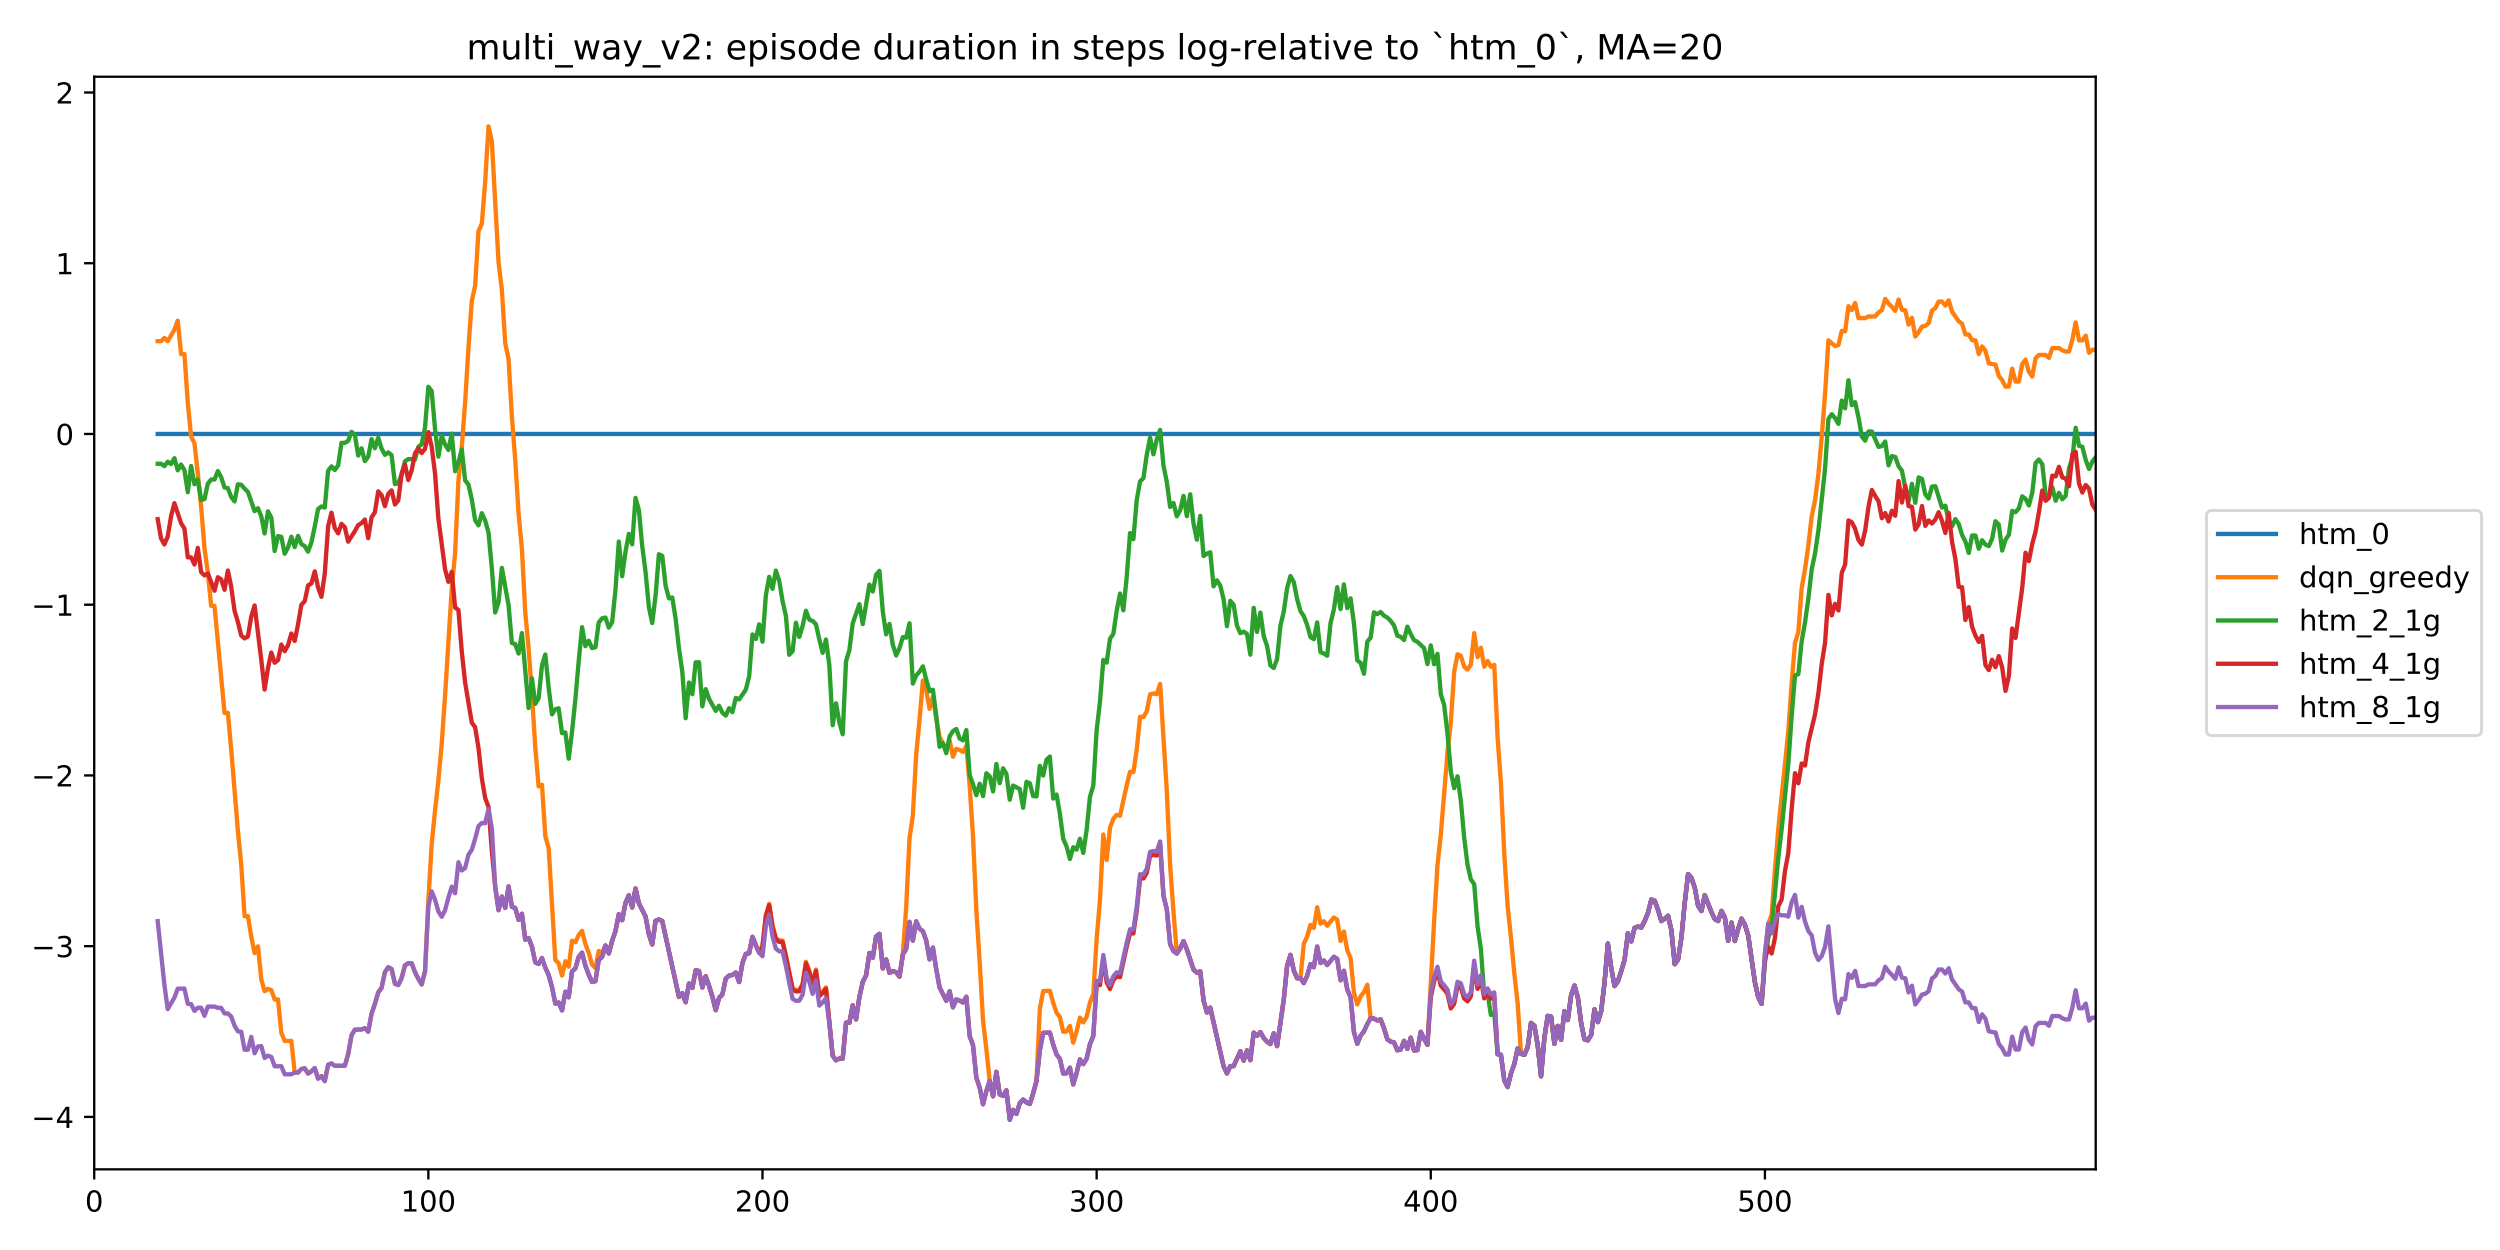 <?xml version="1.0" encoding="utf-8" standalone="no"?>
<!DOCTYPE svg PUBLIC "-//W3C//DTD SVG 1.1//EN"
  "http://www.w3.org/Graphics/SVG/1.1/DTD/svg11.dtd">
<!-- Created with matplotlib (https://matplotlib.org/) -->
<svg height="432pt" version="1.1" viewBox="0 0 864 432" width="864pt" xmlns="http://www.w3.org/2000/svg" xmlns:xlink="http://www.w3.org/1999/xlink">
 <defs>
  <style type="text/css">
*{stroke-linecap:butt;stroke-linejoin:round;}
  </style>
 </defs>
 <g id="figure_1">
  <g id="patch_1">
   <path d="M 0 432 
L 864 432 
L 864 0 
L 0 0 
z
" style="fill:#ffffff;"/>
  </g>
  <g id="axes_1">
   <g id="patch_2">
    <path d="M 32.56 404.12 
L 724.28 404.12 
L 724.28 26.52 
L 32.56 26.52 
z
" style="fill:#ffffff;"/>
   </g>
   <g id="matplotlib.axis_1">
    <g id="xtick_1">
     <g id="line2d_1">
      <defs>
       <path d="M 0 0 
L 0 3.5 
" id="mef44e8dcfb" style="stroke:#000000;stroke-width:0.8;"/>
      </defs>
      <g>
       <use style="stroke:#000000;stroke-width:0.8;" x="32.56" xlink:href="#mef44e8dcfb" y="404.12"/>
      </g>
     </g>
     <g id="text_1">
      <!-- 0 -->
      <defs>
       <path d="M 31.781 66.406 
Q 24.172 66.406 20.328 58.906 
Q 16.5 51.422 16.5 36.375 
Q 16.5 21.391 20.328 13.891 
Q 24.172 6.391 31.781 6.391 
Q 39.453 6.391 43.281 13.891 
Q 47.125 21.391 47.125 36.375 
Q 47.125 51.422 43.281 58.906 
Q 39.453 66.406 31.781 66.406 
z
M 31.781 74.219 
Q 44.047 74.219 50.516 64.516 
Q 56.984 54.828 56.984 36.375 
Q 56.984 17.969 50.516 8.266 
Q 44.047 -1.422 31.781 -1.422 
Q 19.531 -1.422 13.062 8.266 
Q 6.594 17.969 6.594 36.375 
Q 6.594 54.828 13.062 64.516 
Q 19.531 74.219 31.781 74.219 
z
" id="DejaVuSans-48"/>
      </defs>
      <g transform="translate(29.379 418.718)scale(0.1 -0.1)">
       <use xlink:href="#DejaVuSans-48"/>
      </g>
     </g>
    </g>
    <g id="xtick_2">
     <g id="line2d_2">
      <g>
       <use style="stroke:#000000;stroke-width:0.8;" x="148.039" xlink:href="#mef44e8dcfb" y="404.12"/>
      </g>
     </g>
     <g id="text_2">
      <!-- 100 -->
      <defs>
       <path d="M 12.406 8.297 
L 28.516 8.297 
L 28.516 63.922 
L 10.984 60.406 
L 10.984 69.391 
L 28.422 72.906 
L 38.281 72.906 
L 38.281 8.297 
L 54.391 8.297 
L 54.391 0 
L 12.406 0 
z
" id="DejaVuSans-49"/>
      </defs>
      <g transform="translate(138.495 418.718)scale(0.1 -0.1)">
       <use xlink:href="#DejaVuSans-49"/>
       <use x="63.623" xlink:href="#DejaVuSans-48"/>
       <use x="127.246" xlink:href="#DejaVuSans-48"/>
      </g>
     </g>
    </g>
    <g id="xtick_3">
     <g id="line2d_3">
      <g>
       <use style="stroke:#000000;stroke-width:0.8;" x="263.518" xlink:href="#mef44e8dcfb" y="404.12"/>
      </g>
     </g>
     <g id="text_3">
      <!-- 200 -->
      <defs>
       <path d="M 19.188 8.297 
L 53.609 8.297 
L 53.609 0 
L 7.328 0 
L 7.328 8.297 
Q 12.938 14.109 22.625 23.891 
Q 32.328 33.688 34.812 36.531 
Q 39.547 41.844 41.422 45.531 
Q 43.312 49.219 43.312 52.781 
Q 43.312 58.594 39.234 62.25 
Q 35.156 65.922 28.609 65.922 
Q 23.969 65.922 18.812 64.312 
Q 13.672 62.703 7.812 59.422 
L 7.812 69.391 
Q 13.766 71.781 18.938 73 
Q 24.125 74.219 28.422 74.219 
Q 39.75 74.219 46.484 68.547 
Q 53.219 62.891 53.219 53.422 
Q 53.219 48.922 51.531 44.891 
Q 49.859 40.875 45.406 35.406 
Q 44.188 33.984 37.641 27.219 
Q 31.109 20.453 19.188 8.297 
z
" id="DejaVuSans-50"/>
      </defs>
      <g transform="translate(253.975 418.718)scale(0.1 -0.1)">
       <use xlink:href="#DejaVuSans-50"/>
       <use x="63.623" xlink:href="#DejaVuSans-48"/>
       <use x="127.246" xlink:href="#DejaVuSans-48"/>
      </g>
     </g>
    </g>
    <g id="xtick_4">
     <g id="line2d_4">
      <g>
       <use style="stroke:#000000;stroke-width:0.8;" x="378.997" xlink:href="#mef44e8dcfb" y="404.12"/>
      </g>
     </g>
     <g id="text_4">
      <!-- 300 -->
      <defs>
       <path d="M 40.578 39.312 
Q 47.656 37.797 51.625 33 
Q 55.609 28.219 55.609 21.188 
Q 55.609 10.406 48.188 4.484 
Q 40.766 -1.422 27.094 -1.422 
Q 22.516 -1.422 17.656 -0.516 
Q 12.797 0.391 7.625 2.203 
L 7.625 11.719 
Q 11.719 9.328 16.594 8.109 
Q 21.484 6.891 26.812 6.891 
Q 36.078 6.891 40.938 10.547 
Q 45.797 14.203 45.797 21.188 
Q 45.797 27.641 41.281 31.266 
Q 36.766 34.906 28.719 34.906 
L 20.219 34.906 
L 20.219 43.016 
L 29.109 43.016 
Q 36.375 43.016 40.234 45.922 
Q 44.094 48.828 44.094 54.297 
Q 44.094 59.906 40.109 62.906 
Q 36.141 65.922 28.719 65.922 
Q 24.656 65.922 20.016 65.031 
Q 15.375 64.156 9.812 62.312 
L 9.812 71.094 
Q 15.438 72.656 20.344 73.438 
Q 25.25 74.219 29.594 74.219 
Q 40.828 74.219 47.359 69.109 
Q 53.906 64.016 53.906 55.328 
Q 53.906 49.266 50.438 45.094 
Q 46.969 40.922 40.578 39.312 
z
" id="DejaVuSans-51"/>
      </defs>
      <g transform="translate(369.454 418.718)scale(0.1 -0.1)">
       <use xlink:href="#DejaVuSans-51"/>
       <use x="63.623" xlink:href="#DejaVuSans-48"/>
       <use x="127.246" xlink:href="#DejaVuSans-48"/>
      </g>
     </g>
    </g>
    <g id="xtick_5">
     <g id="line2d_5">
      <g>
       <use style="stroke:#000000;stroke-width:0.8;" x="494.477" xlink:href="#mef44e8dcfb" y="404.12"/>
      </g>
     </g>
     <g id="text_5">
      <!-- 400 -->
      <defs>
       <path d="M 37.797 64.312 
L 12.891 25.391 
L 37.797 25.391 
z
M 35.203 72.906 
L 47.609 72.906 
L 47.609 25.391 
L 58.016 25.391 
L 58.016 17.188 
L 47.609 17.188 
L 47.609 0 
L 37.797 0 
L 37.797 17.188 
L 4.891 17.188 
L 4.891 26.703 
z
" id="DejaVuSans-52"/>
      </defs>
      <g transform="translate(484.933 418.718)scale(0.1 -0.1)">
       <use xlink:href="#DejaVuSans-52"/>
       <use x="63.623" xlink:href="#DejaVuSans-48"/>
       <use x="127.246" xlink:href="#DejaVuSans-48"/>
      </g>
     </g>
    </g>
    <g id="xtick_6">
     <g id="line2d_6">
      <g>
       <use style="stroke:#000000;stroke-width:0.8;" x="609.956" xlink:href="#mef44e8dcfb" y="404.12"/>
      </g>
     </g>
     <g id="text_6">
      <!-- 500 -->
      <defs>
       <path d="M 10.797 72.906 
L 49.516 72.906 
L 49.516 64.594 
L 19.828 64.594 
L 19.828 46.734 
Q 21.969 47.469 24.109 47.828 
Q 26.266 48.188 28.422 48.188 
Q 40.625 48.188 47.75 41.5 
Q 54.891 34.812 54.891 23.391 
Q 54.891 11.625 47.562 5.094 
Q 40.234 -1.422 26.906 -1.422 
Q 22.312 -1.422 17.547 -0.641 
Q 12.797 0.141 7.719 1.703 
L 7.719 11.625 
Q 12.109 9.234 16.797 8.062 
Q 21.484 6.891 26.703 6.891 
Q 35.156 6.891 40.078 11.328 
Q 45.016 15.766 45.016 23.391 
Q 45.016 31 40.078 35.438 
Q 35.156 39.891 26.703 39.891 
Q 22.75 39.891 18.812 39.016 
Q 14.891 38.141 10.797 36.281 
z
" id="DejaVuSans-53"/>
      </defs>
      <g transform="translate(600.412 418.718)scale(0.1 -0.1)">
       <use xlink:href="#DejaVuSans-53"/>
       <use x="63.623" xlink:href="#DejaVuSans-48"/>
       <use x="127.246" xlink:href="#DejaVuSans-48"/>
      </g>
     </g>
    </g>
   </g>
   <g id="matplotlib.axis_2">
    <g id="ytick_1">
     <g id="line2d_7">
      <defs>
       <path d="M 0 0 
L -3.5 0 
" id="m3c34045557" style="stroke:#000000;stroke-width:0.8;"/>
      </defs>
      <g>
       <use style="stroke:#000000;stroke-width:0.8;" x="32.56" xlink:href="#m3c34045557" y="386.004"/>
      </g>
     </g>
     <g id="text_7">
      <!-- −4 -->
      <defs>
       <path d="M 10.594 35.5 
L 73.188 35.5 
L 73.188 27.203 
L 10.594 27.203 
z
" id="DejaVuSans-8722"/>
      </defs>
      <g transform="translate(10.818 389.804)scale(0.1 -0.1)">
       <use xlink:href="#DejaVuSans-8722"/>
       <use x="83.789" xlink:href="#DejaVuSans-52"/>
      </g>
     </g>
    </g>
    <g id="ytick_2">
     <g id="line2d_8">
      <g>
       <use style="stroke:#000000;stroke-width:0.8;" x="32.56" xlink:href="#m3c34045557" y="326.999"/>
      </g>
     </g>
     <g id="text_8">
      <!-- −3 -->
      <g transform="translate(10.818 330.798)scale(0.1 -0.1)">
       <use xlink:href="#DejaVuSans-8722"/>
       <use x="83.789" xlink:href="#DejaVuSans-51"/>
      </g>
     </g>
    </g>
    <g id="ytick_3">
     <g id="line2d_9">
      <g>
       <use style="stroke:#000000;stroke-width:0.8;" x="32.56" xlink:href="#m3c34045557" y="267.994"/>
      </g>
     </g>
     <g id="text_9">
      <!-- −2 -->
      <g transform="translate(10.818 271.793)scale(0.1 -0.1)">
       <use xlink:href="#DejaVuSans-8722"/>
       <use x="83.789" xlink:href="#DejaVuSans-50"/>
      </g>
     </g>
    </g>
    <g id="ytick_4">
     <g id="line2d_10">
      <g>
       <use style="stroke:#000000;stroke-width:0.8;" x="32.56" xlink:href="#m3c34045557" y="208.988"/>
      </g>
     </g>
     <g id="text_10">
      <!-- −1 -->
      <g transform="translate(10.818 212.788)scale(0.1 -0.1)">
       <use xlink:href="#DejaVuSans-8722"/>
       <use x="83.789" xlink:href="#DejaVuSans-49"/>
      </g>
     </g>
    </g>
    <g id="ytick_5">
     <g id="line2d_11">
      <g>
       <use style="stroke:#000000;stroke-width:0.8;" x="32.56" xlink:href="#m3c34045557" y="149.983"/>
      </g>
     </g>
     <g id="text_11">
      <!-- 0 -->
      <g transform="translate(19.198 153.782)scale(0.1 -0.1)">
       <use xlink:href="#DejaVuSans-48"/>
      </g>
     </g>
    </g>
    <g id="ytick_6">
     <g id="line2d_12">
      <g>
       <use style="stroke:#000000;stroke-width:0.8;" x="32.56" xlink:href="#m3c34045557" y="90.978"/>
      </g>
     </g>
     <g id="text_12">
      <!-- 1 -->
      <g transform="translate(19.198 94.777)scale(0.1 -0.1)">
       <use xlink:href="#DejaVuSans-49"/>
      </g>
     </g>
    </g>
    <g id="ytick_7">
     <g id="line2d_13">
      <g>
       <use style="stroke:#000000;stroke-width:0.8;" x="32.56" xlink:href="#m3c34045557" y="31.972"/>
      </g>
     </g>
     <g id="text_13">
      <!-- 2 -->
      <g transform="translate(19.198 35.771)scale(0.1 -0.1)">
       <use xlink:href="#DejaVuSans-50"/>
      </g>
     </g>
    </g>
   </g>
   <g id="line2d_14">
    <path clip-path="url(#p1bdaa6c60b)" d="M 54.501 149.983 
L 724.28 149.983 
L 724.28 149.983 
" style="fill:none;stroke:#1f77b4;stroke-linecap:square;stroke-width:1.5;"/>
   </g>
   <g id="line2d_15">
    <path clip-path="url(#p1bdaa6c60b)" d="M 54.501 117.9 
L 55.656 117.9 
L 56.811 116.816 
L 57.965 117.896 
L 60.275 113.951 
L 61.43 110.833 
L 62.585 122.375 
L 63.739 122.375 
L 64.894 139.153 
L 66.049 150.822 
L 67.204 153.178 
L 68.359 163.624 
L 69.513 175.165 
L 70.668 189.488 
L 71.823 197.825 
L 72.978 209.367 
L 74.132 209.367 
L 77.597 246.372 
L 78.752 246.372 
L 79.906 258.998 
L 82.216 287.171 
L 83.371 298.883 
L 84.526 316.619 
L 85.68 316.619 
L 86.835 323.727 
L 87.99 329.373 
L 89.145 327.05 
L 90.3 338.463 
L 91.454 342.553 
L 92.609 341.753 
L 93.764 342.198 
L 94.919 345.403 
L 96.074 345.403 
L 97.228 356.944 
L 98.383 359.741 
L 100.693 359.741 
L 101.847 370.661 
L 103.002 370.661 
L 104.157 369.446 
L 105.312 369.2 
L 106.467 371.009 
L 107.621 370.228 
L 108.776 369.133 
L 109.931 372.777 
L 111.086 371.908 
L 112.241 373.619 
L 113.395 367.999 
L 114.55 367.536 
L 115.705 368.336 
L 119.169 368.336 
L 120.324 364.334 
L 121.479 357.822 
L 122.634 355.878 
L 124.943 355.786 
L 126.098 355.341 
L 127.253 356.555 
L 128.408 350.356 
L 129.562 346.937 
L 130.717 342.97 
L 131.872 341.416 
L 133.027 335.951 
L 134.182 334.295 
L 135.336 334.908 
L 136.491 339.97 
L 137.646 340.432 
L 138.801 338.027 
L 139.956 333.626 
L 141.11 332.893 
L 142.265 332.893 
L 143.42 335.967 
L 144.575 338.269 
L 145.73 340.212 
L 146.884 335.711 
L 148.039 311.298 
L 149.194 291.644 
L 150.349 280.103 
L 151.504 269.691 
L 152.658 257.104 
L 153.813 240.42 
L 156.123 203.422 
L 157.277 191.223 
L 158.432 166.095 
L 159.587 154.506 
L 160.742 139.209 
L 161.897 120.182 
L 163.051 104.052 
L 164.206 98.72 
L 165.361 79.906 
L 166.516 77.322 
L 167.671 62.967 
L 168.825 43.684 
L 169.98 48.838 
L 172.29 90.494 
L 173.445 100.217 
L 174.599 118.593 
L 175.754 124.087 
L 176.909 144.07 
L 178.064 158.899 
L 179.218 177.425 
L 180.373 189.771 
L 181.528 211.646 
L 182.683 224.014 
L 183.838 239.907 
L 184.992 258.259 
L 186.147 271.75 
L 187.302 271.212 
L 188.457 288.974 
L 189.612 293.025 
L 191.921 331.757 
L 193.076 332.923 
L 194.231 337.134 
L 195.386 332.209 
L 196.54 334.105 
L 197.695 325.134 
L 198.85 325.649 
L 200.005 323.123 
L 201.16 321.736 
L 202.314 326.239 
L 203.469 329.314 
L 204.624 333.341 
L 205.779 334.56 
L 206.933 328.677 
L 208.088 329.245 
L 209.243 326.788 
L 210.398 329.491 
L 211.553 325.137 
L 212.707 321.795 
L 213.862 315.975 
L 215.017 318.006 
L 216.172 312.056 
L 217.327 309.407 
L 218.481 313.59 
L 219.636 307.088 
L 220.791 312.162 
L 223.101 316.752 
L 224.255 322.923 
L 225.41 326.391 
L 226.565 318.242 
L 227.72 317.767 
L 228.875 318.338 
L 234.648 344.54 
L 235.803 343.214 
L 236.958 346.36 
L 238.113 339.914 
L 239.268 341.437 
L 240.422 335.355 
L 241.577 335.567 
L 242.732 341.258 
L 243.887 337.381 
L 245.042 340.71 
L 246.196 344.386 
L 247.351 349.097 
L 248.506 344.865 
L 249.661 343.669 
L 250.816 338.2 
L 251.97 337.165 
L 253.125 336.942 
L 254.28 336.132 
L 255.435 339.374 
L 256.59 332.788 
L 257.744 329.68 
L 258.899 329.43 
L 260.054 323.784 
L 261.209 326.703 
L 262.363 329.229 
L 263.518 326.73 
L 264.673 316.274 
L 265.828 312.356 
L 266.983 319.859 
L 268.137 324.118 
L 269.292 325.047 
L 270.447 325.047 
L 271.602 330.147 
L 273.911 341.461 
L 275.066 342.166 
L 276.221 342.102 
L 277.376 340.038 
L 278.531 332.406 
L 279.685 335.486 
L 280.84 339.738 
L 281.995 335.075 
L 283.15 343.797 
L 284.305 342.72 
L 285.459 341.259 
L 287.769 364.849 
L 288.924 366.432 
L 290.078 365.834 
L 291.233 365.854 
L 292.388 353.464 
L 293.543 353.464 
L 294.698 347.445 
L 295.852 352.303 
L 297.007 344.552 
L 298.162 339.38 
L 299.317 337.088 
L 300.472 329.36 
L 301.626 330.95 
L 302.781 323.661 
L 303.936 322.741 
L 305.091 334.676 
L 306.246 331.601 
L 307.4 336.205 
L 308.555 335.58 
L 309.71 336.012 
L 310.865 337.494 
L 312.019 329.871 
L 313.174 313.559 
L 314.329 289.727 
L 315.484 281.775 
L 316.639 260.69 
L 317.793 248.795 
L 318.948 235.198 
L 320.103 238.44 
L 321.258 244.952 
L 322.413 240.908 
L 323.567 248.371 
L 324.722 254.655 
L 327.032 259.256 
L 328.187 255.963 
L 329.341 261.511 
L 330.496 258.808 
L 331.651 259.191 
L 332.806 259.858 
L 333.961 257.871 
L 335.115 271.458 
L 336.27 289.033 
L 337.425 314.688 
L 338.58 332.558 
L 339.734 352.765 
L 340.889 362.615 
L 342.044 373.595 
L 343.199 378.867 
L 344.354 370.441 
L 345.508 378.24 
L 346.663 378.75 
L 347.818 376.847 
L 348.973 386.956 
L 350.128 383.59 
L 351.282 384.939 
L 352.437 381.262 
L 353.592 380.019 
L 354.747 381.017 
L 355.902 381.523 
L 357.056 377.863 
L 358.211 373.622 
L 359.366 348.625 
L 360.521 342.523 
L 362.83 342.425 
L 363.985 346.543 
L 365.14 349.998 
L 366.295 351.478 
L 367.449 356.588 
L 368.604 356.495 
L 369.759 354.556 
L 370.914 360.344 
L 372.069 356.426 
L 373.223 351.678 
L 374.378 353.335 
L 375.533 351.464 
L 376.688 346.421 
L 377.843 343.586 
L 378.997 324.476 
L 380.152 310.976 
L 381.307 288.392 
L 382.462 297.211 
L 383.617 286.017 
L 384.771 282.983 
L 385.926 281.623 
L 387.081 281.904 
L 389.391 271.38 
L 390.545 266.743 
L 391.7 266.807 
L 392.855 258.986 
L 394.01 247.71 
L 395.164 247.806 
L 396.319 245.886 
L 397.474 239.963 
L 398.629 239.684 
L 399.784 239.872 
L 400.938 236.387 
L 403.248 273.488 
L 404.403 299.138 
L 405.558 315.135 
L 406.712 329.505 
L 407.867 327.799 
L 409.022 325.295 
L 410.177 328.111 
L 412.486 335.101 
L 413.641 336.128 
L 414.796 335.736 
L 415.951 345.758 
L 417.106 349.914 
L 418.26 348.248 
L 422.879 368.541 
L 424.034 370.969 
L 425.189 368.446 
L 426.344 368.446 
L 428.653 363.297 
L 429.808 366.545 
L 430.963 363.036 
L 432.118 366.397 
L 433.273 356.901 
L 434.427 357.985 
L 435.582 356.685 
L 436.737 358.759 
L 437.892 360.03 
L 439.047 360.807 
L 440.201 357.143 
L 441.356 361.537 
L 443.666 345.478 
L 444.821 333.879 
L 445.975 330.015 
L 447.13 335.396 
L 448.285 338.062 
L 449.44 338.062 
L 450.594 326.179 
L 451.749 323.64 
L 452.904 319.637 
L 454.059 320.689 
L 455.214 313.56 
L 456.368 319.221 
L 457.523 318.382 
L 458.678 319.929 
L 460.988 317.088 
L 462.142 317.83 
L 463.297 325.18 
L 464.452 321.923 
L 465.607 328.35 
L 466.762 331.124 
L 467.916 343.059 
L 469.071 347.149 
L 470.226 344.339 
L 471.381 342.844 
L 472.535 340.337 
L 473.69 351.868 
L 474.845 352.049 
L 476 352.644 
L 477.155 352.333 
L 478.309 355.327 
L 479.464 359.163 
L 480.619 360.002 
L 481.774 360.275 
L 482.929 362.969 
L 484.083 362.688 
L 485.238 359.734 
L 486.393 362.494 
L 487.548 358.636 
L 488.703 363.017 
L 489.857 362.924 
L 491.012 356.606 
L 492.167 359.028 
L 493.322 361.073 
L 495.631 318.297 
L 496.786 299.098 
L 497.941 288.492 
L 500.25 260.07 
L 501.405 249.495 
L 502.56 232.256 
L 503.715 226.121 
L 504.87 226.662 
L 506.024 230.435 
L 507.179 231.409 
L 508.334 229.686 
L 509.489 218.803 
L 510.644 227.093 
L 511.798 223.852 
L 512.953 230.397 
L 514.108 228.414 
L 515.263 230.459 
L 516.418 229.786 
L 517.572 254.914 
L 518.727 270.764 
L 519.882 295.233 
L 521.037 313.156 
L 522.192 324.069 
L 523.346 336.459 
L 524.501 346.723 
L 525.656 364.202 
L 526.811 364.537 
L 527.965 361.915 
L 529.12 353.536 
L 530.275 354.498 
L 531.43 361.218 
L 532.585 371.981 
L 533.739 358.662 
L 534.894 351.095 
L 536.049 351.343 
L 537.204 360.76 
L 538.359 354.565 
L 539.513 359.388 
L 540.668 349.498 
L 541.823 352.52 
L 542.978 343.963 
L 544.133 340.624 
L 545.287 344.64 
L 546.442 353.536 
L 547.597 359.182 
L 548.752 359.528 
L 549.907 357.687 
L 551.061 348.812 
L 552.216 353.23 
L 553.371 349.456 
L 554.526 339.566 
L 555.68 326.1 
L 556.835 334.516 
L 557.99 340.771 
L 559.145 339.151 
L 560.3 335.612 
L 561.454 331.698 
L 562.609 322.549 
L 563.764 325.335 
L 564.919 320.661 
L 566.074 320.229 
L 567.228 320.553 
L 568.383 318.353 
L 569.538 315.517 
L 570.693 310.899 
L 571.848 311.305 
L 573.002 314.412 
L 574.157 318.311 
L 575.312 317.564 
L 576.467 316.49 
L 577.622 321.442 
L 578.776 333.211 
L 579.931 331.588 
L 581.086 324.136 
L 582.241 312.073 
L 583.395 302.105 
L 584.55 303.376 
L 585.705 306.777 
L 586.86 312.993 
L 588.015 314.847 
L 589.169 309.402 
L 591.479 315.229 
L 592.634 317.629 
L 593.789 318.299 
L 594.943 314.817 
L 596.098 317.028 
L 597.253 325.159 
L 598.408 318.87 
L 599.563 325.213 
L 600.717 321.003 
L 601.872 317.505 
L 603.027 319.55 
L 604.182 323.246 
L 606.491 339.46 
L 607.646 344.646 
L 608.801 346.939 
L 609.956 329.654 
L 611.11 319.276 
L 612.265 316.207 
L 613.42 300.575 
L 614.575 286.559 
L 618.039 252.745 
L 619.194 236.254 
L 620.349 222.18 
L 621.504 218.484 
L 622.658 203.229 
L 623.813 196.747 
L 624.968 188.476 
L 626.123 178.442 
L 627.278 172.914 
L 628.432 163.863 
L 629.587 150.969 
L 630.742 136.193 
L 631.897 117.635 
L 634.206 119.589 
L 635.361 119.265 
L 636.516 114.366 
L 637.671 114.505 
L 638.825 105.81 
L 639.98 107.139 
L 641.135 104.717 
L 642.29 109.944 
L 644.599 109.944 
L 645.754 109.359 
L 648.064 109.359 
L 649.219 107.972 
L 650.373 107.173 
L 651.528 103.283 
L 652.683 104.911 
L 653.838 106.063 
L 654.993 107.425 
L 656.147 103.513 
L 657.302 107.041 
L 658.457 107.265 
L 659.612 112.165 
L 660.766 109.835 
L 661.921 116.302 
L 663.076 114.807 
L 664.231 112.893 
L 665.386 112.615 
L 666.54 111.707 
L 667.695 107.338 
L 668.85 106.466 
L 670.005 104.222 
L 671.16 104.222 
L 672.314 105.609 
L 673.469 103.806 
L 674.624 107.696 
L 676.934 111.052 
L 678.088 111.86 
L 679.243 115.608 
L 680.398 115.608 
L 681.553 117.58 
L 682.708 117.58 
L 683.862 122.366 
L 685.017 119.732 
L 686.172 121.227 
L 687.327 125.563 
L 688.481 125.841 
L 689.636 125.988 
L 690.791 129.928 
L 691.946 131.387 
L 693.101 133.63 
L 694.255 133.63 
L 695.41 127.435 
L 696.565 131.869 
L 697.72 131.869 
L 698.875 125.85 
L 700.029 124.293 
L 701.184 128.474 
L 702.339 130.132 
L 703.494 123.815 
L 704.649 122.677 
L 706.958 122.677 
L 708.113 123.675 
L 709.268 120.314 
L 711.577 120.314 
L 712.732 121.075 
L 713.887 121.503 
L 715.042 121.503 
L 716.196 117.443 
L 717.351 111.423 
L 718.506 117.618 
L 719.661 117.618 
L 720.816 116.011 
L 721.97 121.925 
L 723.125 120.869 
L 724.28 120.899 
L 724.28 120.899 
" style="fill:none;stroke:#ff7f0e;stroke-linecap:square;stroke-width:1.5;"/>
   </g>
   <g id="line2d_16">
    <path clip-path="url(#p1bdaa6c60b)" d="M 54.501 160.282 
L 55.656 160.282 
L 56.811 161.099 
L 57.965 159.57 
L 59.12 160.386 
L 60.275 158.37 
L 61.43 162.525 
L 62.585 160.568 
L 63.739 162.497 
L 64.894 170.09 
L 66.049 161.069 
L 67.204 167.344 
L 68.359 165.751 
L 69.513 172.759 
L 70.668 172.485 
L 71.823 167.161 
L 72.978 165.724 
L 74.132 165.724 
L 75.287 162.811 
L 76.442 164.946 
L 77.597 168.47 
L 78.752 168.716 
L 79.906 171.762 
L 81.061 173.29 
L 82.216 167.374 
L 83.371 167.544 
L 84.526 168.888 
L 85.68 170.018 
L 87.99 176.633 
L 89.145 175.65 
L 90.3 178.476 
L 91.454 184.357 
L 92.609 176.716 
L 93.764 178.911 
L 94.919 190.416 
L 96.074 185.274 
L 97.228 185.536 
L 98.383 191.369 
L 99.538 189.234 
L 100.693 185.505 
L 101.847 189.071 
L 103.002 185.208 
L 104.157 188.054 
L 105.312 188.756 
L 106.467 190.647 
L 107.621 187.444 
L 108.776 181.949 
L 109.931 175.905 
L 111.086 175.037 
L 112.241 175.407 
L 113.395 162.683 
L 114.55 161.192 
L 115.705 162.422 
L 116.86 160.854 
L 118.015 153.059 
L 119.169 153.059 
L 120.324 152.371 
L 121.479 149.26 
L 122.634 150.23 
L 123.789 157.417 
L 124.943 154.95 
L 126.098 159.367 
L 127.253 157.826 
L 128.408 151.772 
L 129.562 154.921 
L 130.717 151.297 
L 131.872 155.015 
L 133.027 157.192 
L 134.182 156.336 
L 135.336 157.317 
L 136.491 167.318 
L 137.646 167.019 
L 138.801 164.001 
L 139.956 159.417 
L 141.11 158.658 
L 142.265 158.658 
L 143.42 158.833 
L 144.575 154.441 
L 145.73 153.531 
L 146.884 147.696 
L 148.039 133.693 
L 149.194 135.155 
L 150.349 148.285 
L 151.504 157.817 
L 152.658 150.636 
L 153.813 153.576 
L 154.968 155.498 
L 156.123 149.877 
L 157.277 162.854 
L 158.432 159.782 
L 159.587 155.302 
L 160.742 165.982 
L 161.897 167.486 
L 163.051 172.585 
L 164.206 179.822 
L 165.361 181.539 
L 166.516 177.361 
L 167.671 179.886 
L 168.825 184.02 
L 169.98 196.369 
L 171.135 211.676 
L 172.29 208.159 
L 173.445 196.285 
L 175.754 209.151 
L 176.909 222.215 
L 178.064 222.609 
L 179.218 225.85 
L 180.373 218.823 
L 182.683 244.691 
L 183.838 234.424 
L 184.992 243.249 
L 186.147 241.312 
L 187.302 229.974 
L 188.457 226.213 
L 189.612 237.603 
L 190.766 246.887 
L 191.921 245.131 
L 193.076 244.79 
L 194.231 253.372 
L 195.386 253.133 
L 196.54 262.191 
L 197.695 252.827 
L 198.85 241.671 
L 200.005 228.431 
L 201.16 216.759 
L 202.314 223.306 
L 203.469 221.454 
L 204.624 223.974 
L 205.779 223.686 
L 206.933 215.093 
L 208.088 213.698 
L 209.243 213.43 
L 210.398 216.899 
L 211.553 215.044 
L 212.707 203.856 
L 213.862 187.153 
L 215.017 199.151 
L 216.172 190.701 
L 217.327 184.5 
L 218.481 188.119 
L 219.636 172.082 
L 220.791 176.217 
L 221.946 188.705 
L 223.101 197.677 
L 224.255 209.808 
L 225.41 215.32 
L 226.565 205.807 
L 227.72 191.545 
L 228.875 192.117 
L 230.029 202.441 
L 231.184 206.795 
L 232.339 206.505 
L 233.494 213.861 
L 234.648 224.055 
L 235.803 232.141 
L 236.958 248.215 
L 238.113 235.891 
L 239.268 239.914 
L 240.422 228.912 
L 241.577 228.878 
L 242.732 244.105 
L 243.887 238.182 
L 245.042 241.511 
L 247.351 245.651 
L 248.506 243.919 
L 249.661 246.311 
L 250.816 247.297 
L 251.97 244.755 
L 253.125 246.094 
L 254.28 241.194 
L 255.435 241.742 
L 257.744 238.365 
L 258.899 233.813 
L 260.054 219.27 
L 261.209 220.819 
L 262.363 215.778 
L 263.518 221.751 
L 264.673 205.782 
L 265.828 199.364 
L 266.983 203.495 
L 268.137 197.209 
L 269.292 200.72 
L 270.447 207.704 
L 271.602 212.804 
L 272.757 226.291 
L 273.911 225.05 
L 275.066 215.216 
L 276.221 220.113 
L 277.376 216.356 
L 278.531 211.076 
L 279.685 214.155 
L 280.84 214.599 
L 281.995 215.747 
L 283.15 220.968 
L 284.305 225.632 
L 285.459 221.008 
L 286.614 229.911 
L 287.769 250.625 
L 288.924 243.069 
L 290.078 249.677 
L 291.233 253.76 
L 292.388 228.523 
L 293.543 224.69 
L 294.698 215.43 
L 297.007 208.811 
L 298.162 215.685 
L 300.472 202.045 
L 301.626 204.423 
L 302.781 198.64 
L 303.936 197.308 
L 305.091 211.288 
L 306.246 219.222 
L 307.4 215.647 
L 308.555 222.859 
L 309.71 226.532 
L 310.865 224.032 
L 312.019 220.192 
L 313.174 220.36 
L 314.329 215.401 
L 315.484 236.237 
L 316.639 233.421 
L 317.793 232.127 
L 318.948 230.301 
L 320.103 234.833 
L 321.258 238.845 
L 322.413 238.412 
L 323.567 247.399 
L 324.722 258.091 
L 325.877 256.82 
L 327.032 260.304 
L 328.187 254.511 
L 329.341 252.668 
L 330.496 251.936 
L 331.651 255.214 
L 332.806 255.88 
L 333.961 252.322 
L 335.115 267.886 
L 336.27 271.026 
L 337.425 274.833 
L 338.58 270.857 
L 339.734 275.12 
L 340.889 267.235 
L 342.044 268.308 
L 343.199 273.523 
L 344.354 264.045 
L 345.508 270.648 
L 346.663 265.542 
L 347.818 267.473 
L 348.973 276.386 
L 350.128 271.493 
L 352.437 272.7 
L 353.592 279.173 
L 354.747 270.202 
L 355.902 270.709 
L 357.056 275.103 
L 358.211 275.233 
L 359.366 264.671 
L 360.521 268.026 
L 361.676 262.554 
L 362.83 261.481 
L 363.985 275.974 
L 365.14 274.588 
L 366.295 281.242 
L 367.449 289.904 
L 368.604 292.514 
L 369.759 296.87 
L 370.914 292.792 
L 372.069 293.623 
L 373.223 289.878 
L 374.378 294.777 
L 375.533 286.919 
L 376.688 275.393 
L 377.843 271.5 
L 378.997 252.39 
L 380.152 242.516 
L 381.307 228.088 
L 382.462 228.985 
L 383.617 220.764 
L 384.771 219.025 
L 385.926 211.079 
L 387.081 205.135 
L 388.236 210.915 
L 389.391 199.422 
L 390.545 184.234 
L 391.7 186.342 
L 392.855 172.792 
L 394.01 166.353 
L 395.164 165.252 
L 396.319 157.158 
L 397.474 151.235 
L 398.629 157.008 
L 399.784 151.829 
L 400.938 148.6 
L 402.093 160.921 
L 403.248 166.576 
L 404.403 175.194 
L 405.558 173.833 
L 406.712 178.436 
L 407.867 176.36 
L 409.022 171.386 
L 410.177 178.383 
L 411.332 170.828 
L 412.486 180.975 
L 413.641 186.514 
L 414.796 178.283 
L 415.951 192.158 
L 417.106 191.359 
L 418.26 190.889 
L 419.415 202.639 
L 420.57 200.563 
L 421.725 202.387 
L 422.879 207.113 
L 424.034 216.413 
L 425.189 207.644 
L 426.344 209.038 
L 427.499 216.215 
L 428.653 218.825 
L 429.808 218.315 
L 430.963 219.067 
L 432.118 226.253 
L 433.273 210.075 
L 434.427 218.402 
L 435.582 211.727 
L 436.737 219.842 
L 437.892 223.21 
L 439.047 229.954 
L 440.201 230.868 
L 441.356 227.811 
L 442.511 216.222 
L 443.666 211.389 
L 444.821 203.267 
L 445.975 199.082 
L 447.13 201.157 
L 448.285 207.055 
L 449.44 211.201 
L 450.594 212.905 
L 451.749 215.999 
L 452.904 220.155 
L 454.059 220.897 
L 455.214 215.101 
L 456.368 225.397 
L 457.523 225.862 
L 458.678 226.615 
L 459.833 215.348 
L 460.988 210.624 
L 462.142 202.913 
L 463.297 210.509 
L 464.452 201.975 
L 465.607 210.17 
L 466.762 206.785 
L 467.916 215.439 
L 469.071 228.186 
L 470.226 229.105 
L 471.381 232.838 
L 472.535 221.766 
L 473.69 220.368 
L 474.845 211.639 
L 476 212.233 
L 477.155 211.51 
L 478.309 212.77 
L 479.464 213.426 
L 480.619 214.613 
L 481.774 216.149 
L 482.929 219.701 
L 484.083 220.087 
L 485.238 221.186 
L 486.393 216.572 
L 487.548 219.128 
L 488.703 221.246 
L 489.857 221.816 
L 492.167 223.976 
L 493.322 229.498 
L 494.477 223.062 
L 495.631 229.547 
L 496.786 225.981 
L 497.941 239.917 
L 499.096 243.643 
L 500.25 253.552 
L 501.405 266.742 
L 502.56 272.404 
L 503.715 268.314 
L 504.87 276.744 
L 506.024 289.569 
L 507.179 298.857 
L 508.334 303.928 
L 509.489 305.579 
L 510.644 320.182 
L 511.798 327.968 
L 512.953 344.097 
L 514.108 343.311 
L 515.263 350.762 
L 516.418 350.089 
L 517.572 364.334 
L 518.727 364.552 
L 519.882 373.391 
L 521.037 375.681 
L 522.192 370.963 
L 523.346 367.722 
L 524.501 362.355 
L 525.656 364.202 
L 526.811 364.537 
L 527.965 361.915 
L 529.12 353.536 
L 530.275 354.498 
L 531.43 361.218 
L 532.585 371.981 
L 533.739 358.662 
L 534.894 351.095 
L 536.049 351.343 
L 537.204 360.76 
L 538.359 354.565 
L 539.513 359.388 
L 540.668 349.498 
L 541.823 352.52 
L 542.978 343.963 
L 544.133 340.624 
L 545.287 344.64 
L 546.442 353.536 
L 547.597 359.182 
L 548.752 359.528 
L 549.907 357.687 
L 551.061 348.812 
L 552.216 353.23 
L 553.371 349.456 
L 554.526 339.566 
L 555.68 326.1 
L 556.835 334.516 
L 557.99 340.771 
L 559.145 339.151 
L 560.3 335.612 
L 561.454 331.698 
L 562.609 322.549 
L 563.764 325.335 
L 564.919 320.661 
L 566.074 320.229 
L 567.228 320.553 
L 568.383 318.353 
L 569.538 315.517 
L 570.693 310.899 
L 571.848 311.305 
L 573.002 314.412 
L 574.157 318.311 
L 575.312 317.564 
L 576.467 316.49 
L 577.622 321.442 
L 578.776 333.211 
L 579.931 331.588 
L 581.086 324.136 
L 582.241 312.073 
L 583.395 302.105 
L 584.55 303.376 
L 585.705 306.777 
L 586.86 312.993 
L 588.015 314.847 
L 589.169 309.402 
L 591.479 315.229 
L 592.634 317.629 
L 593.789 318.299 
L 594.943 314.817 
L 596.098 317.028 
L 597.253 325.159 
L 598.408 318.87 
L 599.563 325.213 
L 600.717 321.003 
L 601.872 317.505 
L 603.027 319.55 
L 604.182 323.246 
L 606.491 339.46 
L 607.646 344.646 
L 608.801 346.939 
L 609.956 332.73 
L 611.11 323.946 
L 612.265 320.877 
L 614.575 296.416 
L 615.73 286.638 
L 618.039 263.989 
L 619.194 247.498 
L 620.349 233.423 
L 621.504 232.975 
L 622.658 221.584 
L 623.813 215.102 
L 624.968 206.831 
L 626.123 196.796 
L 627.278 191.269 
L 628.432 183.432 
L 630.742 161.93 
L 631.897 144.783 
L 633.051 143.148 
L 634.206 144.49 
L 635.361 146.473 
L 636.516 138.449 
L 637.671 141.109 
L 638.825 131.43 
L 639.98 140.031 
L 641.135 138.984 
L 642.29 144.212 
L 643.445 150.861 
L 644.599 152.288 
L 645.754 149.133 
L 646.909 149.133 
L 649.219 154.443 
L 650.373 154.176 
L 651.528 152.599 
L 652.683 160.821 
L 653.838 157.637 
L 654.993 157.908 
L 656.147 161.147 
L 657.302 162.645 
L 658.457 168.626 
L 659.612 173.123 
L 660.766 167.208 
L 661.921 173.77 
L 663.076 165.002 
L 664.231 165.522 
L 665.386 170.841 
L 666.54 172.273 
L 667.695 168.168 
L 668.85 168.032 
L 671.16 175.43 
L 672.314 174.757 
L 673.469 180.163 
L 674.624 181.877 
L 675.779 179.403 
L 676.934 181.049 
L 678.088 184.9 
L 679.243 187.122 
L 680.398 191.096 
L 681.553 185.071 
L 682.708 185.071 
L 683.862 189.631 
L 685.017 186.722 
L 686.172 188.217 
L 687.327 188.744 
L 688.481 186.147 
L 689.636 180.14 
L 690.791 181.338 
L 691.946 190.262 
L 693.101 186.543 
L 694.255 184.822 
L 695.41 176.568 
L 696.565 177.015 
L 697.72 175.664 
L 698.875 171.538 
L 700.029 172.404 
L 701.184 174.681 
L 702.339 170.32 
L 703.494 160.029 
L 704.649 158.824 
L 705.803 160.418 
L 706.958 170.933 
L 708.113 171.709 
L 709.268 168.347 
L 710.423 173.059 
L 711.577 170.337 
L 712.732 172.536 
L 713.887 171.398 
L 715.042 161.901 
L 716.196 158.408 
L 717.351 147.854 
L 718.506 154.049 
L 719.661 154.413 
L 720.816 158.941 
L 721.97 162.081 
L 723.125 159.462 
L 724.28 158.033 
L 724.28 158.033 
" style="fill:none;stroke:#2ca02c;stroke-linecap:square;stroke-width:1.5;"/>
   </g>
   <g id="line2d_17">
    <path clip-path="url(#p1bdaa6c60b)" d="M 54.501 179.424 
L 55.656 186.074 
L 56.811 188.151 
L 57.965 185.434 
L 59.12 178.405 
L 60.275 173.905 
L 62.585 180.86 
L 63.739 182.66 
L 64.894 192.608 
L 66.049 192.631 
L 67.204 195.094 
L 68.359 189.358 
L 69.513 197.725 
L 70.668 198.856 
L 71.823 198.185 
L 74.132 204.155 
L 75.287 199.489 
L 76.442 200.225 
L 77.597 203.822 
L 78.752 197.172 
L 79.906 202.837 
L 81.061 211.102 
L 82.216 214.96 
L 83.371 219.66 
L 84.526 220.627 
L 85.68 219.953 
L 86.835 213.097 
L 87.99 209.247 
L 90.3 228.072 
L 91.454 238.297 
L 92.609 230.886 
L 93.764 225.53 
L 94.919 229.03 
L 96.074 228.125 
L 97.228 222.764 
L 98.383 225.052 
L 99.538 222.979 
L 100.693 218.949 
L 101.847 221.51 
L 103.002 215.769 
L 104.157 209.006 
L 105.312 207.78 
L 106.467 202.346 
L 107.621 201.625 
L 108.776 197.475 
L 109.931 203.033 
L 111.086 206.255 
L 112.241 198.215 
L 113.395 181.894 
L 114.55 177.198 
L 115.705 182.491 
L 116.86 184.309 
L 118.015 181.06 
L 119.169 182.203 
L 120.324 187.19 
L 122.634 183.568 
L 123.789 181.463 
L 124.943 180.783 
L 126.098 179.562 
L 127.253 185.962 
L 128.408 178.813 
L 129.562 177.019 
L 130.717 169.8 
L 131.872 171.121 
L 133.027 174.935 
L 134.182 170.659 
L 135.336 169.481 
L 136.491 174.361 
L 137.646 172.922 
L 138.801 163.796 
L 139.956 160.491 
L 141.11 165.893 
L 142.265 162.599 
L 143.42 156.684 
L 144.575 154.933 
L 145.73 156.582 
L 146.884 155.116 
L 148.039 149.336 
L 149.194 154.434 
L 150.349 163.684 
L 151.504 179.249 
L 153.813 196.761 
L 154.968 201.08 
L 156.123 197.649 
L 157.277 209.955 
L 158.432 210.804 
L 159.587 225.192 
L 160.742 235.872 
L 163.051 249.755 
L 164.206 251.337 
L 165.361 258.499 
L 166.516 268.963 
L 167.671 275.8 
L 168.825 278.841 
L 169.98 294.01 
L 171.135 306.437 
L 172.29 314.557 
L 173.445 309.846 
L 174.599 313.787 
L 175.754 306.352 
L 176.909 313.407 
L 178.064 313.801 
L 179.218 317.891 
L 180.373 315.802 
L 181.528 324.749 
L 182.683 324.189 
L 183.838 327.154 
L 184.992 332.577 
L 186.147 333.141 
L 187.302 331.096 
L 188.457 334.423 
L 189.612 336.966 
L 190.766 341.116 
L 191.921 346.827 
L 193.076 346.487 
L 194.231 349.19 
L 195.386 342.759 
L 196.54 344.654 
L 197.695 335.684 
L 198.85 334.691 
L 200.005 330.658 
L 201.16 329.272 
L 202.314 333.774 
L 203.469 336.849 
L 204.624 339.369 
L 205.779 339.081 
L 206.933 331.692 
L 208.088 330.752 
L 209.243 326.788 
L 210.398 329.491 
L 211.553 325.137 
L 212.707 321.795 
L 213.862 315.975 
L 215.017 318.006 
L 216.172 312.056 
L 217.327 309.407 
L 218.481 313.59 
L 219.636 307.088 
L 220.791 312.162 
L 223.101 316.752 
L 224.255 322.923 
L 225.41 326.391 
L 226.565 318.242 
L 227.72 317.767 
L 228.875 318.338 
L 234.648 344.54 
L 235.803 343.214 
L 236.958 346.36 
L 238.113 339.914 
L 239.268 341.437 
L 240.422 335.355 
L 241.577 335.567 
L 242.732 341.258 
L 243.887 337.381 
L 245.042 340.71 
L 246.196 344.386 
L 247.351 349.097 
L 248.506 344.865 
L 249.661 343.669 
L 250.816 338.2 
L 251.97 337.165 
L 253.125 336.942 
L 254.28 336.132 
L 255.435 339.374 
L 256.59 332.788 
L 257.744 329.68 
L 258.899 329.43 
L 260.054 323.784 
L 261.209 326.703 
L 262.363 329.229 
L 263.518 327.209 
L 264.673 316.754 
L 265.828 312.835 
L 266.983 320.339 
L 268.137 324.598 
L 269.292 325.526 
L 270.447 325.526 
L 271.602 330.626 
L 273.911 341.94 
L 275.066 342.645 
L 276.221 342.582 
L 277.376 340.517 
L 278.531 332.886 
L 279.685 335.965 
L 280.84 340.218 
L 281.995 335.555 
L 283.15 344.276 
L 284.305 343.199 
L 285.459 341.739 
L 287.769 364.849 
L 288.924 366.432 
L 290.078 365.834 
L 291.233 365.854 
L 292.388 353.464 
L 293.543 353.464 
L 294.698 347.445 
L 295.852 352.303 
L 297.007 344.552 
L 298.162 339.38 
L 299.317 337.088 
L 300.472 329.36 
L 301.626 330.95 
L 302.781 323.661 
L 303.936 322.741 
L 305.091 334.676 
L 306.246 331.601 
L 307.4 336.205 
L 308.555 335.58 
L 309.71 336.012 
L 310.865 337.494 
L 312.019 329.871 
L 313.174 327.994 
L 314.329 318.598 
L 315.484 325.08 
L 316.639 318.431 
L 317.793 320.971 
L 318.948 321.81 
L 320.103 325.051 
L 321.258 331.563 
L 322.413 327.52 
L 323.567 334.982 
L 324.722 341.267 
L 327.032 345.867 
L 328.187 342.574 
L 329.341 348.122 
L 330.496 345.419 
L 331.651 345.803 
L 332.806 346.469 
L 333.961 344.483 
L 335.115 358.069 
L 336.27 361.209 
L 337.425 372.429 
L 338.58 375.864 
L 339.734 381.635 
L 340.889 377.05 
L 342.044 373.595 
L 343.199 378.867 
L 344.354 370.441 
L 345.508 378.24 
L 346.663 378.75 
L 347.818 376.847 
L 348.973 386.956 
L 350.128 383.59 
L 351.282 384.939 
L 352.437 381.262 
L 353.592 380.019 
L 354.747 381.017 
L 355.902 381.523 
L 357.056 377.863 
L 358.211 373.622 
L 359.366 363.06 
L 360.521 356.958 
L 362.83 356.86 
L 363.985 360.978 
L 365.14 364.434 
L 366.295 365.913 
L 367.449 371.023 
L 368.604 370.93 
L 369.759 368.991 
L 370.914 374.779 
L 372.069 370.861 
L 373.223 366.113 
L 374.378 367.77 
L 375.533 365.899 
L 376.688 360.856 
L 377.843 358.021 
L 378.997 340.358 
L 380.152 340.444 
L 381.307 331.446 
L 382.462 339.417 
L 383.617 341.81 
L 384.771 338.775 
L 385.926 337.415 
L 387.081 337.696 
L 389.391 327.172 
L 390.545 322.535 
L 391.7 322.599 
L 392.855 314.778 
L 394.01 303.502 
L 395.164 303.598 
L 396.319 301.678 
L 397.474 295.755 
L 398.629 295.476 
L 399.784 295.664 
L 400.938 292.179 
L 402.093 309.536 
L 403.248 314.248 
L 404.403 326.311 
L 405.558 328.722 
L 406.712 329.505 
L 407.867 327.799 
L 409.022 325.295 
L 410.177 328.111 
L 412.486 335.101 
L 413.641 336.128 
L 414.796 335.736 
L 415.951 345.758 
L 417.106 349.914 
L 418.26 348.248 
L 422.879 368.541 
L 424.034 370.969 
L 425.189 368.446 
L 426.344 368.446 
L 428.653 363.297 
L 429.808 366.545 
L 430.963 363.036 
L 432.118 366.397 
L 433.273 356.901 
L 434.427 357.985 
L 435.582 356.685 
L 436.737 358.759 
L 437.892 360.03 
L 439.047 360.807 
L 440.201 357.143 
L 441.356 361.537 
L 443.666 345.478 
L 444.821 333.879 
L 445.975 330.015 
L 447.13 335.396 
L 448.285 338.062 
L 449.44 338.062 
L 450.594 339.766 
L 451.749 337.226 
L 452.904 333.223 
L 454.059 334.276 
L 455.214 327.146 
L 456.368 332.807 
L 457.523 331.968 
L 458.678 333.515 
L 460.988 330.674 
L 462.142 331.417 
L 463.297 338.767 
L 464.452 335.51 
L 465.607 341.937 
L 466.762 344.71 
L 467.916 356.646 
L 469.071 360.735 
L 470.226 357.926 
L 471.381 356.431 
L 472.535 353.924 
L 473.69 351.868 
L 474.845 352.049 
L 476 352.644 
L 477.155 352.333 
L 478.309 355.327 
L 479.464 359.163 
L 480.619 360.002 
L 481.774 360.275 
L 482.929 362.969 
L 484.083 362.688 
L 485.238 359.734 
L 486.393 362.494 
L 487.548 358.636 
L 488.703 363.017 
L 489.857 362.924 
L 491.012 356.606 
L 492.167 359.028 
L 493.322 361.073 
L 494.477 344.713 
L 495.631 339.156 
L 496.786 335.589 
L 497.941 340.614 
L 499.096 341.948 
L 500.25 343.455 
L 501.405 348.511 
L 502.56 346.904 
L 503.715 340.769 
L 504.87 341.31 
L 506.024 345.083 
L 507.179 346.056 
L 508.334 344.334 
L 509.489 333.451 
L 510.644 341.741 
L 511.798 338.5 
L 512.953 345.045 
L 514.108 343.062 
L 515.263 345.107 
L 516.418 344.433 
L 517.572 364.334 
L 518.727 364.552 
L 519.882 373.391 
L 521.037 375.681 
L 522.192 370.963 
L 523.346 367.722 
L 524.501 362.355 
L 525.656 364.202 
L 526.811 364.537 
L 527.965 361.915 
L 529.12 353.536 
L 530.275 354.498 
L 531.43 361.218 
L 532.585 371.981 
L 533.739 358.662 
L 534.894 351.095 
L 536.049 351.343 
L 537.204 360.76 
L 538.359 354.565 
L 539.513 359.388 
L 540.668 349.498 
L 541.823 352.52 
L 542.978 343.963 
L 544.133 340.624 
L 545.287 344.64 
L 546.442 353.536 
L 547.597 359.182 
L 548.752 359.528 
L 549.907 357.687 
L 551.061 348.812 
L 552.216 353.23 
L 553.371 349.456 
L 554.526 339.566 
L 555.68 326.1 
L 556.835 334.516 
L 557.99 340.771 
L 559.145 339.151 
L 560.3 335.612 
L 561.454 331.698 
L 562.609 322.549 
L 563.764 325.335 
L 564.919 320.661 
L 566.074 320.229 
L 567.228 320.553 
L 568.383 318.353 
L 569.538 315.517 
L 570.693 310.899 
L 571.848 311.305 
L 573.002 314.412 
L 574.157 318.311 
L 575.312 317.564 
L 576.467 316.49 
L 577.622 321.442 
L 578.776 333.211 
L 579.931 331.588 
L 581.086 324.136 
L 582.241 312.073 
L 583.395 302.105 
L 584.55 303.376 
L 585.705 306.777 
L 586.86 312.993 
L 588.015 314.847 
L 589.169 309.402 
L 591.479 315.229 
L 592.634 317.629 
L 593.789 318.299 
L 594.943 314.817 
L 596.098 317.028 
L 597.253 325.159 
L 598.408 318.87 
L 599.563 325.213 
L 600.717 321.003 
L 601.872 317.505 
L 603.027 319.55 
L 604.182 323.246 
L 606.491 339.46 
L 607.646 344.646 
L 608.801 346.939 
L 609.956 331.699 
L 611.11 327.229 
L 612.265 329.52 
L 613.42 324.234 
L 614.575 313.212 
L 615.73 310.886 
L 616.884 301.07 
L 618.039 294.796 
L 619.194 279.61 
L 620.349 267.207 
L 621.504 270.698 
L 622.658 263.87 
L 623.813 264.575 
L 624.968 256.534 
L 627.278 246.895 
L 628.432 239.554 
L 629.587 229.457 
L 630.742 222.133 
L 631.897 205.606 
L 633.051 212.672 
L 634.206 208.702 
L 635.361 210.97 
L 636.516 197.969 
L 637.671 195.114 
L 638.825 179.872 
L 639.98 180.484 
L 641.135 182.736 
L 642.29 186.658 
L 643.445 188.214 
L 644.599 183.35 
L 645.754 175.138 
L 646.909 169.349 
L 648.064 171.41 
L 649.219 173.222 
L 650.373 179.088 
L 651.528 177.323 
L 652.683 180.215 
L 653.838 176.527 
L 654.993 178.248 
L 656.147 166.272 
L 657.302 173.668 
L 658.457 167.855 
L 659.612 174.879 
L 660.766 175.162 
L 661.921 183.016 
L 663.076 181.214 
L 664.231 174.904 
L 665.386 181.73 
L 666.54 179.87 
L 667.695 180.921 
L 668.85 179.559 
L 670.005 177.012 
L 671.16 180.037 
L 672.314 184.191 
L 673.469 177.271 
L 674.624 187.216 
L 675.779 193.166 
L 676.934 202.801 
L 678.088 202.957 
L 679.243 214.251 
L 680.398 209.822 
L 681.553 216.599 
L 682.708 219.683 
L 683.862 221.856 
L 685.017 219.755 
L 686.172 229.853 
L 687.327 231.562 
L 688.481 228.029 
L 689.636 230.576 
L 690.791 226.775 
L 691.946 230.681 
L 693.101 238.774 
L 694.255 233.665 
L 695.41 217.215 
L 696.565 220.458 
L 698.875 203.19 
L 700.029 191.031 
L 701.184 193.903 
L 702.339 188.016 
L 703.494 183.667 
L 704.649 176.979 
L 705.803 169.527 
L 706.958 173.079 
L 708.113 172.048 
L 709.268 164.387 
L 710.423 164.636 
L 711.577 161.343 
L 712.732 164.974 
L 713.887 165.402 
L 715.042 168.049 
L 716.196 157.044 
L 717.351 156.135 
L 718.506 167.088 
L 719.661 170.215 
L 720.816 167.629 
L 721.97 168.885 
L 723.125 174.409 
L 724.28 176.161 
L 724.28 176.161 
" style="fill:none;stroke:#d62728;stroke-linecap:square;stroke-width:1.5;"/>
   </g>
   <g id="line2d_18">
    <path clip-path="url(#p1bdaa6c60b)" d="M 54.501 318.347 
L 56.811 340.346 
L 57.965 348.727 
L 60.275 344.782 
L 61.43 341.663 
L 63.739 341.663 
L 64.894 346.9 
L 66.049 347.028 
L 67.204 349.384 
L 68.359 348.288 
L 69.513 348.288 
L 70.668 351.069 
L 71.823 347.865 
L 74.132 347.865 
L 75.287 348.316 
L 76.442 348.316 
L 77.597 350.246 
L 78.752 350.246 
L 79.906 351.33 
L 81.061 354.491 
L 82.216 356.42 
L 83.371 356.59 
L 84.526 362.785 
L 85.68 362.785 
L 86.835 358.351 
L 87.99 363.998 
L 89.145 361.674 
L 90.3 361.546 
L 91.454 365.636 
L 92.609 364.836 
L 93.764 365.281 
L 94.919 368.486 
L 97.228 368.486 
L 98.383 371.283 
L 100.693 371.283 
L 101.847 370.661 
L 103.002 370.661 
L 104.157 369.446 
L 105.312 369.2 
L 106.467 371.009 
L 107.621 370.228 
L 108.776 369.133 
L 109.931 372.777 
L 111.086 371.908 
L 112.241 373.619 
L 113.395 367.999 
L 114.55 367.536 
L 115.705 368.336 
L 119.169 368.336 
L 120.324 364.334 
L 121.479 357.822 
L 122.634 355.878 
L 124.943 355.786 
L 126.098 355.341 
L 127.253 356.555 
L 128.408 350.356 
L 129.562 346.937 
L 130.717 342.97 
L 131.872 341.416 
L 133.027 335.951 
L 134.182 334.295 
L 135.336 334.908 
L 136.491 339.97 
L 137.646 340.432 
L 138.801 338.027 
L 139.956 333.626 
L 141.11 332.893 
L 142.265 332.893 
L 143.42 335.967 
L 144.575 338.269 
L 145.73 340.212 
L 146.884 335.711 
L 148.039 313.284 
L 149.194 308.066 
L 150.349 310.96 
L 151.504 314.983 
L 152.658 316.831 
L 153.813 314.583 
L 154.968 310.235 
L 156.123 306.456 
L 157.277 308.691 
L 158.432 297.998 
L 159.587 300.845 
L 160.742 299.983 
L 161.897 295.392 
L 163.051 293.697 
L 164.206 289.872 
L 165.361 285.493 
L 166.516 284.415 
L 167.671 284.496 
L 168.825 279.648 
L 169.98 286.309 
L 171.135 306.437 
L 172.29 314.557 
L 173.445 309.846 
L 174.599 313.787 
L 175.754 306.352 
L 176.909 313.407 
L 178.064 313.801 
L 179.218 317.891 
L 180.373 315.802 
L 181.528 324.749 
L 182.683 324.189 
L 183.838 327.154 
L 184.992 332.577 
L 186.147 333.141 
L 187.302 331.096 
L 188.457 334.423 
L 189.612 336.966 
L 190.766 341.116 
L 191.921 346.827 
L 193.076 346.487 
L 194.231 349.19 
L 195.386 342.759 
L 196.54 344.654 
L 197.695 335.684 
L 198.85 334.691 
L 200.005 330.658 
L 201.16 329.272 
L 202.314 333.774 
L 203.469 336.849 
L 204.624 339.369 
L 205.779 339.081 
L 206.933 331.692 
L 208.088 330.752 
L 209.243 326.788 
L 210.398 329.491 
L 211.553 325.137 
L 212.707 321.795 
L 213.862 315.975 
L 215.017 318.006 
L 216.172 312.056 
L 217.327 309.407 
L 218.481 313.59 
L 219.636 307.088 
L 220.791 312.162 
L 223.101 316.752 
L 224.255 322.923 
L 225.41 326.391 
L 226.565 318.242 
L 227.72 317.767 
L 228.875 318.338 
L 234.648 344.54 
L 235.803 343.214 
L 236.958 346.36 
L 238.113 339.914 
L 239.268 341.437 
L 240.422 335.355 
L 241.577 335.567 
L 242.732 341.258 
L 243.887 337.381 
L 245.042 340.71 
L 246.196 344.386 
L 247.351 349.097 
L 248.506 344.865 
L 249.661 343.669 
L 250.816 338.2 
L 251.97 337.165 
L 253.125 336.942 
L 254.28 336.132 
L 255.435 339.374 
L 256.59 332.788 
L 257.744 329.68 
L 258.899 329.43 
L 260.054 323.784 
L 261.209 326.703 
L 262.363 329.229 
L 263.518 330.459 
L 264.673 320.004 
L 265.828 316.085 
L 266.983 323.589 
L 268.137 327.847 
L 269.292 328.776 
L 270.447 328.776 
L 271.602 333.876 
L 273.911 345.19 
L 275.066 345.895 
L 276.221 345.831 
L 277.376 343.767 
L 278.531 336.136 
L 279.685 339.215 
L 280.84 343.467 
L 281.995 338.805 
L 283.15 347.526 
L 284.305 346.449 
L 285.459 344.989 
L 286.614 353.404 
L 287.769 364.849 
L 288.924 366.432 
L 290.078 365.834 
L 291.233 365.854 
L 292.388 353.464 
L 293.543 353.464 
L 294.698 347.445 
L 295.852 352.303 
L 297.007 344.552 
L 298.162 339.38 
L 299.317 337.088 
L 300.472 329.36 
L 301.626 330.95 
L 302.781 323.661 
L 303.936 322.741 
L 305.091 334.676 
L 306.246 331.601 
L 307.4 336.205 
L 308.555 335.58 
L 309.71 336.012 
L 310.865 337.494 
L 312.019 329.871 
L 313.174 327.994 
L 314.329 318.598 
L 315.484 325.08 
L 316.639 318.431 
L 317.793 320.971 
L 318.948 321.81 
L 320.103 325.051 
L 321.258 331.563 
L 322.413 327.52 
L 323.567 334.982 
L 324.722 341.267 
L 327.032 345.867 
L 328.187 342.574 
L 329.341 348.122 
L 330.496 345.419 
L 331.651 345.803 
L 332.806 346.469 
L 333.961 344.483 
L 335.115 358.069 
L 336.27 361.209 
L 337.425 372.429 
L 338.58 375.864 
L 339.734 381.635 
L 340.889 377.05 
L 342.044 373.595 
L 343.199 378.867 
L 344.354 370.441 
L 345.508 378.24 
L 346.663 378.75 
L 347.818 376.847 
L 348.973 386.956 
L 350.128 383.59 
L 351.282 384.939 
L 352.437 381.262 
L 353.592 380.019 
L 354.747 381.017 
L 355.902 381.523 
L 357.056 377.863 
L 358.211 373.622 
L 359.366 363.06 
L 360.521 356.958 
L 362.83 356.86 
L 363.985 360.978 
L 365.14 364.434 
L 366.295 365.913 
L 367.449 371.023 
L 368.604 370.93 
L 369.759 368.991 
L 370.914 374.779 
L 372.069 370.861 
L 373.223 366.113 
L 374.378 367.77 
L 375.533 365.899 
L 376.688 360.856 
L 377.843 358.021 
L 378.997 338.986 
L 380.152 339.072 
L 381.307 330.075 
L 382.462 338.046 
L 383.617 340.438 
L 384.771 337.404 
L 385.926 336.044 
L 387.081 336.325 
L 389.391 325.801 
L 390.545 321.164 
L 391.7 321.227 
L 392.855 313.407 
L 394.01 302.13 
L 395.164 302.226 
L 396.319 300.307 
L 397.474 294.384 
L 398.629 294.105 
L 399.784 294.293 
L 400.938 290.807 
L 402.093 309.536 
L 403.248 314.248 
L 404.403 326.311 
L 405.558 328.722 
L 406.712 329.505 
L 407.867 327.799 
L 409.022 325.295 
L 410.177 328.111 
L 412.486 335.101 
L 413.641 336.128 
L 414.796 335.736 
L 415.951 345.758 
L 417.106 349.914 
L 418.26 348.248 
L 422.879 368.541 
L 424.034 370.969 
L 425.189 368.446 
L 426.344 368.446 
L 428.653 363.297 
L 429.808 366.545 
L 430.963 363.036 
L 432.118 366.397 
L 433.273 356.901 
L 434.427 357.985 
L 435.582 356.685 
L 436.737 358.759 
L 437.892 360.03 
L 439.047 360.807 
L 440.201 357.143 
L 441.356 361.537 
L 443.666 345.478 
L 444.821 333.879 
L 445.975 330.015 
L 447.13 335.396 
L 448.285 338.062 
L 449.44 338.062 
L 450.594 339.766 
L 451.749 337.226 
L 452.904 333.223 
L 454.059 334.276 
L 455.214 327.146 
L 456.368 332.807 
L 457.523 331.968 
L 458.678 333.515 
L 460.988 330.674 
L 462.142 331.417 
L 463.297 338.767 
L 464.452 335.51 
L 465.607 341.937 
L 466.762 344.71 
L 467.916 356.646 
L 469.071 360.735 
L 470.226 357.926 
L 471.381 356.431 
L 472.535 353.924 
L 473.69 351.868 
L 474.845 352.049 
L 476 352.644 
L 477.155 352.333 
L 478.309 355.327 
L 479.464 359.163 
L 480.619 360.002 
L 481.774 360.275 
L 482.929 362.969 
L 484.083 362.688 
L 485.238 359.734 
L 486.393 362.494 
L 487.548 358.636 
L 488.703 363.017 
L 489.857 362.924 
L 491.012 356.606 
L 492.167 359.028 
L 493.322 361.073 
L 494.477 343.267 
L 495.631 337.71 
L 496.786 334.143 
L 497.941 339.169 
L 499.096 340.502 
L 500.25 342.009 
L 501.405 347.065 
L 502.56 345.458 
L 503.715 339.323 
L 504.87 339.864 
L 506.024 343.637 
L 507.179 344.611 
L 508.334 342.889 
L 509.489 332.006 
L 510.644 340.295 
L 511.798 337.054 
L 512.953 343.599 
L 514.108 341.616 
L 515.263 343.661 
L 516.418 342.988 
L 517.572 364.334 
L 518.727 364.552 
L 519.882 373.391 
L 521.037 375.681 
L 522.192 370.963 
L 523.346 367.722 
L 524.501 362.355 
L 525.656 364.202 
L 526.811 364.537 
L 527.965 361.915 
L 529.12 353.536 
L 530.275 354.498 
L 531.43 361.218 
L 532.585 371.981 
L 533.739 358.662 
L 534.894 351.095 
L 536.049 351.343 
L 537.204 360.76 
L 538.359 354.565 
L 539.513 359.388 
L 540.668 349.498 
L 541.823 352.52 
L 542.978 343.963 
L 544.133 340.624 
L 545.287 344.64 
L 546.442 353.536 
L 547.597 359.182 
L 548.752 359.528 
L 549.907 357.687 
L 551.061 348.812 
L 552.216 353.23 
L 553.371 349.456 
L 554.526 339.566 
L 555.68 326.1 
L 556.835 334.516 
L 557.99 340.771 
L 559.145 339.151 
L 560.3 335.612 
L 561.454 331.698 
L 562.609 322.549 
L 563.764 325.335 
L 564.919 320.661 
L 566.074 320.229 
L 567.228 320.553 
L 568.383 318.353 
L 569.538 315.517 
L 570.693 310.899 
L 571.848 311.305 
L 573.002 314.412 
L 574.157 318.311 
L 575.312 317.564 
L 576.467 316.49 
L 577.622 321.442 
L 578.776 333.211 
L 579.931 331.588 
L 581.086 324.136 
L 582.241 312.073 
L 583.395 302.105 
L 584.55 303.376 
L 585.705 306.777 
L 586.86 312.993 
L 588.015 314.847 
L 589.169 309.402 
L 591.479 315.229 
L 592.634 317.629 
L 593.789 318.299 
L 594.943 314.817 
L 596.098 317.028 
L 597.253 325.159 
L 598.408 318.87 
L 599.563 325.213 
L 600.717 321.003 
L 601.872 317.505 
L 603.027 319.55 
L 604.182 323.246 
L 606.491 339.46 
L 607.646 344.646 
L 608.801 346.939 
L 609.956 329.654 
L 611.11 319.276 
L 612.265 322.524 
L 613.42 318.434 
L 614.575 315.96 
L 615.73 316.337 
L 616.884 316.325 
L 618.039 316.77 
L 619.194 311.821 
L 620.349 309.288 
L 621.504 317.133 
L 622.658 313.42 
L 623.813 318.479 
L 624.968 321.75 
L 626.123 323.257 
L 627.278 329.271 
L 628.432 331.761 
L 629.587 330.409 
L 630.742 327.174 
L 631.897 320.159 
L 634.206 345.195 
L 635.361 350.096 
L 636.516 345.196 
L 637.671 345.335 
L 638.825 336.641 
L 639.98 337.969 
L 641.135 335.547 
L 642.29 340.775 
L 644.599 340.775 
L 645.754 340.189 
L 648.064 340.189 
L 649.219 338.802 
L 650.373 338.004 
L 651.528 334.113 
L 652.683 335.741 
L 653.838 336.893 
L 654.993 338.255 
L 656.147 334.344 
L 657.302 337.871 
L 658.457 338.095 
L 659.612 342.995 
L 660.766 340.665 
L 661.921 347.132 
L 663.076 345.637 
L 664.231 343.723 
L 665.386 343.445 
L 666.54 342.537 
L 667.695 338.169 
L 668.85 337.296 
L 670.005 335.053 
L 671.16 335.053 
L 672.314 336.439 
L 673.469 334.636 
L 674.624 338.526 
L 676.934 341.882 
L 678.088 342.69 
L 679.243 346.439 
L 680.398 346.439 
L 681.553 348.411 
L 682.708 348.411 
L 683.862 353.196 
L 685.017 350.563 
L 686.172 352.057 
L 687.327 356.393 
L 688.481 356.672 
L 689.636 356.818 
L 690.791 360.759 
L 691.946 362.217 
L 693.101 364.46 
L 694.255 364.46 
L 695.41 358.266 
L 696.565 362.699 
L 697.72 362.699 
L 698.875 356.68 
L 700.029 355.124 
L 701.184 359.304 
L 702.339 360.963 
L 703.494 354.645 
L 704.649 353.507 
L 706.958 353.507 
L 708.113 354.506 
L 709.268 351.144 
L 711.577 351.144 
L 712.732 351.906 
L 713.887 352.333 
L 715.042 352.333 
L 716.196 348.273 
L 717.351 342.254 
L 718.506 348.448 
L 719.661 348.448 
L 720.816 346.841 
L 721.97 352.755 
L 723.125 351.699 
L 724.28 351.729 
L 724.28 351.729 
" style="fill:none;stroke:#9467bd;stroke-linecap:square;stroke-width:1.5;"/>
   </g>
   <g id="patch_3">
    <path d="M 32.56 404.12 
L 32.56 26.52 
" style="fill:none;stroke:#000000;stroke-linecap:square;stroke-linejoin:miter;stroke-width:0.8;"/>
   </g>
   <g id="patch_4">
    <path d="M 724.28 404.12 
L 724.28 26.52 
" style="fill:none;stroke:#000000;stroke-linecap:square;stroke-linejoin:miter;stroke-width:0.8;"/>
   </g>
   <g id="patch_5">
    <path d="M 32.56 404.12 
L 724.28 404.12 
" style="fill:none;stroke:#000000;stroke-linecap:square;stroke-linejoin:miter;stroke-width:0.8;"/>
   </g>
   <g id="patch_6">
    <path d="M 32.56 26.52 
L 724.28 26.52 
" style="fill:none;stroke:#000000;stroke-linecap:square;stroke-linejoin:miter;stroke-width:0.8;"/>
   </g>
   <g id="text_14">
    <!-- multi_way_v2: episode duration in steps log-relative to `htm_0`, MA=20 -->
    <defs>
     <path d="M 52 44.188 
Q 55.375 50.25 60.062 53.125 
Q 64.75 56 71.094 56 
Q 79.641 56 84.281 50.016 
Q 88.922 44.047 88.922 33.016 
L 88.922 0 
L 79.891 0 
L 79.891 32.719 
Q 79.891 40.578 77.094 44.375 
Q 74.312 48.188 68.609 48.188 
Q 61.625 48.188 57.562 43.547 
Q 53.516 38.922 53.516 30.906 
L 53.516 0 
L 44.484 0 
L 44.484 32.719 
Q 44.484 40.625 41.703 44.406 
Q 38.922 48.188 33.109 48.188 
Q 26.219 48.188 22.156 43.531 
Q 18.109 38.875 18.109 30.906 
L 18.109 0 
L 9.078 0 
L 9.078 54.688 
L 18.109 54.688 
L 18.109 46.188 
Q 21.188 51.219 25.484 53.609 
Q 29.781 56 35.688 56 
Q 41.656 56 45.828 52.969 
Q 50 49.953 52 44.188 
z
" id="DejaVuSans-109"/>
     <path d="M 8.5 21.578 
L 8.5 54.688 
L 17.484 54.688 
L 17.484 21.922 
Q 17.484 14.156 20.5 10.266 
Q 23.531 6.391 29.594 6.391 
Q 36.859 6.391 41.078 11.031 
Q 45.312 15.672 45.312 23.688 
L 45.312 54.688 
L 54.297 54.688 
L 54.297 0 
L 45.312 0 
L 45.312 8.406 
Q 42.047 3.422 37.719 1 
Q 33.406 -1.422 27.688 -1.422 
Q 18.266 -1.422 13.375 4.438 
Q 8.5 10.297 8.5 21.578 
z
M 31.109 56 
z
" id="DejaVuSans-117"/>
     <path d="M 9.422 75.984 
L 18.406 75.984 
L 18.406 0 
L 9.422 0 
z
" id="DejaVuSans-108"/>
     <path d="M 18.312 70.219 
L 18.312 54.688 
L 36.812 54.688 
L 36.812 47.703 
L 18.312 47.703 
L 18.312 18.016 
Q 18.312 11.328 20.141 9.422 
Q 21.969 7.516 27.594 7.516 
L 36.812 7.516 
L 36.812 0 
L 27.594 0 
Q 17.188 0 13.234 3.875 
Q 9.281 7.766 9.281 18.016 
L 9.281 47.703 
L 2.688 47.703 
L 2.688 54.688 
L 9.281 54.688 
L 9.281 70.219 
z
" id="DejaVuSans-116"/>
     <path d="M 9.422 54.688 
L 18.406 54.688 
L 18.406 0 
L 9.422 0 
z
M 9.422 75.984 
L 18.406 75.984 
L 18.406 64.594 
L 9.422 64.594 
z
" id="DejaVuSans-105"/>
     <path d="M 50.984 -16.609 
L 50.984 -23.578 
L -0.984 -23.578 
L -0.984 -16.609 
z
" id="DejaVuSans-95"/>
     <path d="M 4.203 54.688 
L 13.188 54.688 
L 24.422 12.016 
L 35.594 54.688 
L 46.188 54.688 
L 57.422 12.016 
L 68.609 54.688 
L 77.594 54.688 
L 63.281 0 
L 52.688 0 
L 40.922 44.828 
L 29.109 0 
L 18.5 0 
z
" id="DejaVuSans-119"/>
     <path d="M 34.281 27.484 
Q 23.391 27.484 19.188 25 
Q 14.984 22.516 14.984 16.5 
Q 14.984 11.719 18.141 8.906 
Q 21.297 6.109 26.703 6.109 
Q 34.188 6.109 38.703 11.406 
Q 43.219 16.703 43.219 25.484 
L 43.219 27.484 
z
M 52.203 31.203 
L 52.203 0 
L 43.219 0 
L 43.219 8.297 
Q 40.141 3.328 35.547 0.953 
Q 30.953 -1.422 24.312 -1.422 
Q 15.922 -1.422 10.953 3.297 
Q 6 8.016 6 15.922 
Q 6 25.141 12.172 29.828 
Q 18.359 34.516 30.609 34.516 
L 43.219 34.516 
L 43.219 35.406 
Q 43.219 41.609 39.141 45 
Q 35.062 48.391 27.688 48.391 
Q 23 48.391 18.547 47.266 
Q 14.109 46.141 10.016 43.891 
L 10.016 52.203 
Q 14.938 54.109 19.578 55.047 
Q 24.219 56 28.609 56 
Q 40.484 56 46.344 49.844 
Q 52.203 43.703 52.203 31.203 
z
" id="DejaVuSans-97"/>
     <path d="M 32.172 -5.078 
Q 28.375 -14.844 24.75 -17.812 
Q 21.141 -20.797 15.094 -20.797 
L 7.906 -20.797 
L 7.906 -13.281 
L 13.188 -13.281 
Q 16.891 -13.281 18.938 -11.516 
Q 21 -9.766 23.484 -3.219 
L 25.094 0.875 
L 2.984 54.688 
L 12.5 54.688 
L 29.594 11.922 
L 46.688 54.688 
L 56.203 54.688 
z
" id="DejaVuSans-121"/>
     <path d="M 2.984 54.688 
L 12.5 54.688 
L 29.594 8.797 
L 46.688 54.688 
L 56.203 54.688 
L 35.688 0 
L 23.484 0 
z
" id="DejaVuSans-118"/>
     <path d="M 11.719 12.406 
L 22.016 12.406 
L 22.016 0 
L 11.719 0 
z
M 11.719 51.703 
L 22.016 51.703 
L 22.016 39.312 
L 11.719 39.312 
z
" id="DejaVuSans-58"/>
     <path id="DejaVuSans-32"/>
     <path d="M 56.203 29.594 
L 56.203 25.203 
L 14.891 25.203 
Q 15.484 15.922 20.484 11.062 
Q 25.484 6.203 34.422 6.203 
Q 39.594 6.203 44.453 7.469 
Q 49.312 8.734 54.109 11.281 
L 54.109 2.781 
Q 49.266 0.734 44.188 -0.344 
Q 39.109 -1.422 33.891 -1.422 
Q 20.797 -1.422 13.156 6.188 
Q 5.516 13.812 5.516 26.812 
Q 5.516 40.234 12.766 48.109 
Q 20.016 56 32.328 56 
Q 43.359 56 49.781 48.891 
Q 56.203 41.797 56.203 29.594 
z
M 47.219 32.234 
Q 47.125 39.594 43.094 43.984 
Q 39.062 48.391 32.422 48.391 
Q 24.906 48.391 20.391 44.141 
Q 15.875 39.891 15.188 32.172 
z
" id="DejaVuSans-101"/>
     <path d="M 18.109 8.203 
L 18.109 -20.797 
L 9.078 -20.797 
L 9.078 54.688 
L 18.109 54.688 
L 18.109 46.391 
Q 20.953 51.266 25.266 53.625 
Q 29.594 56 35.594 56 
Q 45.562 56 51.781 48.094 
Q 58.016 40.188 58.016 27.297 
Q 58.016 14.406 51.781 6.484 
Q 45.562 -1.422 35.594 -1.422 
Q 29.594 -1.422 25.266 0.953 
Q 20.953 3.328 18.109 8.203 
z
M 48.688 27.297 
Q 48.688 37.203 44.609 42.844 
Q 40.531 48.484 33.406 48.484 
Q 26.266 48.484 22.188 42.844 
Q 18.109 37.203 18.109 27.297 
Q 18.109 17.391 22.188 11.75 
Q 26.266 6.109 33.406 6.109 
Q 40.531 6.109 44.609 11.75 
Q 48.688 17.391 48.688 27.297 
z
" id="DejaVuSans-112"/>
     <path d="M 44.281 53.078 
L 44.281 44.578 
Q 40.484 46.531 36.375 47.5 
Q 32.281 48.484 27.875 48.484 
Q 21.188 48.484 17.844 46.438 
Q 14.5 44.391 14.5 40.281 
Q 14.5 37.156 16.891 35.375 
Q 19.281 33.594 26.516 31.984 
L 29.594 31.297 
Q 39.156 29.25 43.188 25.516 
Q 47.219 21.781 47.219 15.094 
Q 47.219 7.469 41.188 3.016 
Q 35.156 -1.422 24.609 -1.422 
Q 20.219 -1.422 15.453 -0.562 
Q 10.688 0.297 5.422 2 
L 5.422 11.281 
Q 10.406 8.688 15.234 7.391 
Q 20.062 6.109 24.812 6.109 
Q 31.156 6.109 34.562 8.281 
Q 37.984 10.453 37.984 14.406 
Q 37.984 18.062 35.516 20.016 
Q 33.062 21.969 24.703 23.781 
L 21.578 24.516 
Q 13.234 26.266 9.516 29.906 
Q 5.812 33.547 5.812 39.891 
Q 5.812 47.609 11.281 51.797 
Q 16.75 56 26.812 56 
Q 31.781 56 36.172 55.266 
Q 40.578 54.547 44.281 53.078 
z
" id="DejaVuSans-115"/>
     <path d="M 30.609 48.391 
Q 23.391 48.391 19.188 42.75 
Q 14.984 37.109 14.984 27.297 
Q 14.984 17.484 19.156 11.844 
Q 23.344 6.203 30.609 6.203 
Q 37.797 6.203 41.984 11.859 
Q 46.188 17.531 46.188 27.297 
Q 46.188 37.016 41.984 42.703 
Q 37.797 48.391 30.609 48.391 
z
M 30.609 56 
Q 42.328 56 49.016 48.375 
Q 55.719 40.766 55.719 27.297 
Q 55.719 13.875 49.016 6.219 
Q 42.328 -1.422 30.609 -1.422 
Q 18.844 -1.422 12.172 6.219 
Q 5.516 13.875 5.516 27.297 
Q 5.516 40.766 12.172 48.375 
Q 18.844 56 30.609 56 
z
" id="DejaVuSans-111"/>
     <path d="M 45.406 46.391 
L 45.406 75.984 
L 54.391 75.984 
L 54.391 0 
L 45.406 0 
L 45.406 8.203 
Q 42.578 3.328 38.25 0.953 
Q 33.938 -1.422 27.875 -1.422 
Q 17.969 -1.422 11.734 6.484 
Q 5.516 14.406 5.516 27.297 
Q 5.516 40.188 11.734 48.094 
Q 17.969 56 27.875 56 
Q 33.938 56 38.25 53.625 
Q 42.578 51.266 45.406 46.391 
z
M 14.797 27.297 
Q 14.797 17.391 18.875 11.75 
Q 22.953 6.109 30.078 6.109 
Q 37.203 6.109 41.297 11.75 
Q 45.406 17.391 45.406 27.297 
Q 45.406 37.203 41.297 42.844 
Q 37.203 48.484 30.078 48.484 
Q 22.953 48.484 18.875 42.844 
Q 14.797 37.203 14.797 27.297 
z
" id="DejaVuSans-100"/>
     <path d="M 41.109 46.297 
Q 39.594 47.172 37.812 47.578 
Q 36.031 48 33.891 48 
Q 26.266 48 22.188 43.047 
Q 18.109 38.094 18.109 28.812 
L 18.109 0 
L 9.078 0 
L 9.078 54.688 
L 18.109 54.688 
L 18.109 46.188 
Q 20.953 51.172 25.484 53.578 
Q 30.031 56 36.531 56 
Q 37.453 56 38.578 55.875 
Q 39.703 55.766 41.062 55.516 
z
" id="DejaVuSans-114"/>
     <path d="M 54.891 33.016 
L 54.891 0 
L 45.906 0 
L 45.906 32.719 
Q 45.906 40.484 42.875 44.328 
Q 39.844 48.188 33.797 48.188 
Q 26.516 48.188 22.312 43.547 
Q 18.109 38.922 18.109 30.906 
L 18.109 0 
L 9.078 0 
L 9.078 54.688 
L 18.109 54.688 
L 18.109 46.188 
Q 21.344 51.125 25.703 53.562 
Q 30.078 56 35.797 56 
Q 45.219 56 50.047 50.172 
Q 54.891 44.344 54.891 33.016 
z
" id="DejaVuSans-110"/>
     <path d="M 45.406 27.984 
Q 45.406 37.75 41.375 43.109 
Q 37.359 48.484 30.078 48.484 
Q 22.859 48.484 18.828 43.109 
Q 14.797 37.75 14.797 27.984 
Q 14.797 18.266 18.828 12.891 
Q 22.859 7.516 30.078 7.516 
Q 37.359 7.516 41.375 12.891 
Q 45.406 18.266 45.406 27.984 
z
M 54.391 6.781 
Q 54.391 -7.172 48.188 -13.984 
Q 42 -20.797 29.203 -20.797 
Q 24.469 -20.797 20.266 -20.094 
Q 16.062 -19.391 12.109 -17.922 
L 12.109 -9.188 
Q 16.062 -11.328 19.922 -12.344 
Q 23.781 -13.375 27.781 -13.375 
Q 36.625 -13.375 41.016 -8.766 
Q 45.406 -4.156 45.406 5.172 
L 45.406 9.625 
Q 42.625 4.781 38.281 2.391 
Q 33.938 0 27.875 0 
Q 17.828 0 11.672 7.656 
Q 5.516 15.328 5.516 27.984 
Q 5.516 40.672 11.672 48.328 
Q 17.828 56 27.875 56 
Q 33.938 56 38.281 53.609 
Q 42.625 51.219 45.406 46.391 
L 45.406 54.688 
L 54.391 54.688 
z
" id="DejaVuSans-103"/>
     <path d="M 4.891 31.391 
L 31.203 31.391 
L 31.203 23.391 
L 4.891 23.391 
z
" id="DejaVuSans-45"/>
     <path d="M 17.922 79.984 
L 31.688 61.719 
L 24.219 61.719 
L 8.297 79.984 
z
" id="DejaVuSans-96"/>
     <path d="M 54.891 33.016 
L 54.891 0 
L 45.906 0 
L 45.906 32.719 
Q 45.906 40.484 42.875 44.328 
Q 39.844 48.188 33.797 48.188 
Q 26.516 48.188 22.312 43.547 
Q 18.109 38.922 18.109 30.906 
L 18.109 0 
L 9.078 0 
L 9.078 75.984 
L 18.109 75.984 
L 18.109 46.188 
Q 21.344 51.125 25.703 53.562 
Q 30.078 56 35.797 56 
Q 45.219 56 50.047 50.172 
Q 54.891 44.344 54.891 33.016 
z
" id="DejaVuSans-104"/>
     <path d="M 11.719 12.406 
L 22.016 12.406 
L 22.016 4 
L 14.016 -11.625 
L 7.719 -11.625 
L 11.719 4 
z
" id="DejaVuSans-44"/>
     <path d="M 9.812 72.906 
L 24.516 72.906 
L 43.109 23.297 
L 61.812 72.906 
L 76.516 72.906 
L 76.516 0 
L 66.891 0 
L 66.891 64.016 
L 48.094 14.016 
L 38.188 14.016 
L 19.391 64.016 
L 19.391 0 
L 9.812 0 
z
" id="DejaVuSans-77"/>
     <path d="M 34.188 63.188 
L 20.797 26.906 
L 47.609 26.906 
z
M 28.609 72.906 
L 39.797 72.906 
L 67.578 0 
L 57.328 0 
L 50.688 18.703 
L 17.828 18.703 
L 11.188 0 
L 0.781 0 
z
" id="DejaVuSans-65"/>
     <path d="M 10.594 45.406 
L 73.188 45.406 
L 73.188 37.203 
L 10.594 37.203 
z
M 10.594 25.484 
L 73.188 25.484 
L 73.188 17.188 
L 10.594 17.188 
z
" id="DejaVuSans-61"/>
    </defs>
    <g transform="translate(161.255 20.52)scale(0.12 -0.12)">
     <use xlink:href="#DejaVuSans-109"/>
     <use x="97.412" xlink:href="#DejaVuSans-117"/>
     <use x="160.791" xlink:href="#DejaVuSans-108"/>
     <use x="188.574" xlink:href="#DejaVuSans-116"/>
     <use x="227.783" xlink:href="#DejaVuSans-105"/>
     <use x="255.566" xlink:href="#DejaVuSans-95"/>
     <use x="305.566" xlink:href="#DejaVuSans-119"/>
     <use x="387.354" xlink:href="#DejaVuSans-97"/>
     <use x="448.633" xlink:href="#DejaVuSans-121"/>
     <use x="507.812" xlink:href="#DejaVuSans-95"/>
     <use x="557.812" xlink:href="#DejaVuSans-118"/>
     <use x="616.992" xlink:href="#DejaVuSans-50"/>
     <use x="680.615" xlink:href="#DejaVuSans-58"/>
     <use x="714.307" xlink:href="#DejaVuSans-32"/>
     <use x="746.094" xlink:href="#DejaVuSans-101"/>
     <use x="807.617" xlink:href="#DejaVuSans-112"/>
     <use x="871.094" xlink:href="#DejaVuSans-105"/>
     <use x="898.877" xlink:href="#DejaVuSans-115"/>
     <use x="950.977" xlink:href="#DejaVuSans-111"/>
     <use x="1012.158" xlink:href="#DejaVuSans-100"/>
     <use x="1075.635" xlink:href="#DejaVuSans-101"/>
     <use x="1137.158" xlink:href="#DejaVuSans-32"/>
     <use x="1168.945" xlink:href="#DejaVuSans-100"/>
     <use x="1232.422" xlink:href="#DejaVuSans-117"/>
     <use x="1295.801" xlink:href="#DejaVuSans-114"/>
     <use x="1336.914" xlink:href="#DejaVuSans-97"/>
     <use x="1398.193" xlink:href="#DejaVuSans-116"/>
     <use x="1437.402" xlink:href="#DejaVuSans-105"/>
     <use x="1465.186" xlink:href="#DejaVuSans-111"/>
     <use x="1526.367" xlink:href="#DejaVuSans-110"/>
     <use x="1589.746" xlink:href="#DejaVuSans-32"/>
     <use x="1621.533" xlink:href="#DejaVuSans-105"/>
     <use x="1649.316" xlink:href="#DejaVuSans-110"/>
     <use x="1712.695" xlink:href="#DejaVuSans-32"/>
     <use x="1744.482" xlink:href="#DejaVuSans-115"/>
     <use x="1796.582" xlink:href="#DejaVuSans-116"/>
     <use x="1835.791" xlink:href="#DejaVuSans-101"/>
     <use x="1897.314" xlink:href="#DejaVuSans-112"/>
     <use x="1960.791" xlink:href="#DejaVuSans-115"/>
     <use x="2012.891" xlink:href="#DejaVuSans-32"/>
     <use x="2044.678" xlink:href="#DejaVuSans-108"/>
     <use x="2072.461" xlink:href="#DejaVuSans-111"/>
     <use x="2133.643" xlink:href="#DejaVuSans-103"/>
     <use x="2197.119" xlink:href="#DejaVuSans-45"/>
     <use x="2233.203" xlink:href="#DejaVuSans-114"/>
     <use x="2274.285" xlink:href="#DejaVuSans-101"/>
     <use x="2335.809" xlink:href="#DejaVuSans-108"/>
     <use x="2363.592" xlink:href="#DejaVuSans-97"/>
     <use x="2424.871" xlink:href="#DejaVuSans-116"/>
     <use x="2464.08" xlink:href="#DejaVuSans-105"/>
     <use x="2491.863" xlink:href="#DejaVuSans-118"/>
     <use x="2551.043" xlink:href="#DejaVuSans-101"/>
     <use x="2612.566" xlink:href="#DejaVuSans-32"/>
     <use x="2644.354" xlink:href="#DejaVuSans-116"/>
     <use x="2683.562" xlink:href="#DejaVuSans-111"/>
     <use x="2744.744" xlink:href="#DejaVuSans-32"/>
     <use x="2776.531" xlink:href="#DejaVuSans-96"/>
     <use x="2826.531" xlink:href="#DejaVuSans-104"/>
     <use x="2889.91" xlink:href="#DejaVuSans-116"/>
     <use x="2929.119" xlink:href="#DejaVuSans-109"/>
     <use x="3026.531" xlink:href="#DejaVuSans-95"/>
     <use x="3076.531" xlink:href="#DejaVuSans-48"/>
     <use x="3140.154" xlink:href="#DejaVuSans-96"/>
     <use x="3190.154" xlink:href="#DejaVuSans-44"/>
     <use x="3221.941" xlink:href="#DejaVuSans-32"/>
     <use x="3253.729" xlink:href="#DejaVuSans-77"/>
     <use x="3340.008" xlink:href="#DejaVuSans-65"/>
     <use x="3408.416" xlink:href="#DejaVuSans-61"/>
     <use x="3492.205" xlink:href="#DejaVuSans-50"/>
     <use x="3555.828" xlink:href="#DejaVuSans-48"/>
    </g>
   </g>
   <g id="legend_1">
    <g id="patch_7">
     <path d="M 764.56 254.211 
L 855.624 254.211 
Q 857.624 254.211 857.624 252.211 
L 857.624 178.429 
Q 857.624 176.429 855.624 176.429 
L 764.56 176.429 
Q 762.56 176.429 762.56 178.429 
L 762.56 252.211 
Q 762.56 254.211 764.56 254.211 
z
" style="fill:#ffffff;opacity:0.8;stroke:#cccccc;stroke-linejoin:miter;"/>
    </g>
    <g id="line2d_19">
     <path d="M 766.56 184.528 
L 786.56 184.528 
" style="fill:none;stroke:#1f77b4;stroke-linecap:square;stroke-width:1.5;"/>
    </g>
    <g id="line2d_20"/>
    <g id="text_15">
     <!-- htm_0 -->
     <g transform="translate(794.56 188.028)scale(0.1 -0.1)">
      <use xlink:href="#DejaVuSans-104"/>
      <use x="63.379" xlink:href="#DejaVuSans-116"/>
      <use x="102.588" xlink:href="#DejaVuSans-109"/>
      <use x="200" xlink:href="#DejaVuSans-95"/>
      <use x="250" xlink:href="#DejaVuSans-48"/>
     </g>
    </g>
    <g id="line2d_21">
     <path d="M 766.56 199.484 
L 786.56 199.484 
" style="fill:none;stroke:#ff7f0e;stroke-linecap:square;stroke-width:1.5;"/>
    </g>
    <g id="line2d_22"/>
    <g id="text_16">
     <!-- dqn_greedy -->
     <defs>
      <path d="M 14.797 27.297 
Q 14.797 17.391 18.875 11.75 
Q 22.953 6.109 30.078 6.109 
Q 37.203 6.109 41.297 11.75 
Q 45.406 17.391 45.406 27.297 
Q 45.406 37.203 41.297 42.844 
Q 37.203 48.484 30.078 48.484 
Q 22.953 48.484 18.875 42.844 
Q 14.797 37.203 14.797 27.297 
z
M 45.406 8.203 
Q 42.578 3.328 38.25 0.953 
Q 33.938 -1.422 27.875 -1.422 
Q 17.969 -1.422 11.734 6.484 
Q 5.516 14.406 5.516 27.297 
Q 5.516 40.188 11.734 48.094 
Q 17.969 56 27.875 56 
Q 33.938 56 38.25 53.625 
Q 42.578 51.266 45.406 46.391 
L 45.406 54.688 
L 54.391 54.688 
L 54.391 -20.797 
L 45.406 -20.797 
z
" id="DejaVuSans-113"/>
     </defs>
     <g transform="translate(794.56 202.984)scale(0.1 -0.1)">
      <use xlink:href="#DejaVuSans-100"/>
      <use x="63.477" xlink:href="#DejaVuSans-113"/>
      <use x="126.953" xlink:href="#DejaVuSans-110"/>
      <use x="190.332" xlink:href="#DejaVuSans-95"/>
      <use x="240.332" xlink:href="#DejaVuSans-103"/>
      <use x="303.809" xlink:href="#DejaVuSans-114"/>
      <use x="344.891" xlink:href="#DejaVuSans-101"/>
      <use x="406.414" xlink:href="#DejaVuSans-101"/>
      <use x="467.938" xlink:href="#DejaVuSans-100"/>
      <use x="531.414" xlink:href="#DejaVuSans-121"/>
     </g>
    </g>
    <g id="line2d_23">
     <path d="M 766.56 214.44 
L 786.56 214.44 
" style="fill:none;stroke:#2ca02c;stroke-linecap:square;stroke-width:1.5;"/>
    </g>
    <g id="line2d_24"/>
    <g id="text_17">
     <!-- htm_2_1g -->
     <g transform="translate(794.56 217.94)scale(0.1 -0.1)">
      <use xlink:href="#DejaVuSans-104"/>
      <use x="63.379" xlink:href="#DejaVuSans-116"/>
      <use x="102.588" xlink:href="#DejaVuSans-109"/>
      <use x="200" xlink:href="#DejaVuSans-95"/>
      <use x="250" xlink:href="#DejaVuSans-50"/>
      <use x="313.623" xlink:href="#DejaVuSans-95"/>
      <use x="363.623" xlink:href="#DejaVuSans-49"/>
      <use x="427.246" xlink:href="#DejaVuSans-103"/>
     </g>
    </g>
    <g id="line2d_25">
     <path d="M 766.56 229.397 
L 786.56 229.397 
" style="fill:none;stroke:#d62728;stroke-linecap:square;stroke-width:1.5;"/>
    </g>
    <g id="line2d_26"/>
    <g id="text_18">
     <!-- htm_4_1g -->
     <g transform="translate(794.56 232.897)scale(0.1 -0.1)">
      <use xlink:href="#DejaVuSans-104"/>
      <use x="63.379" xlink:href="#DejaVuSans-116"/>
      <use x="102.588" xlink:href="#DejaVuSans-109"/>
      <use x="200" xlink:href="#DejaVuSans-95"/>
      <use x="250" xlink:href="#DejaVuSans-52"/>
      <use x="313.623" xlink:href="#DejaVuSans-95"/>
      <use x="363.623" xlink:href="#DejaVuSans-49"/>
      <use x="427.246" xlink:href="#DejaVuSans-103"/>
     </g>
    </g>
    <g id="line2d_27">
     <path d="M 766.56 244.353 
L 786.56 244.353 
" style="fill:none;stroke:#9467bd;stroke-linecap:square;stroke-width:1.5;"/>
    </g>
    <g id="line2d_28"/>
    <g id="text_19">
     <!-- htm_8_1g -->
     <defs>
      <path d="M 31.781 34.625 
Q 24.75 34.625 20.719 30.859 
Q 16.703 27.094 16.703 20.516 
Q 16.703 13.922 20.719 10.156 
Q 24.75 6.391 31.781 6.391 
Q 38.812 6.391 42.859 10.172 
Q 46.922 13.969 46.922 20.516 
Q 46.922 27.094 42.891 30.859 
Q 38.875 34.625 31.781 34.625 
z
M 21.922 38.812 
Q 15.578 40.375 12.031 44.719 
Q 8.5 49.078 8.5 55.328 
Q 8.5 64.062 14.719 69.141 
Q 20.953 74.219 31.781 74.219 
Q 42.672 74.219 48.875 69.141 
Q 55.078 64.062 55.078 55.328 
Q 55.078 49.078 51.531 44.719 
Q 48 40.375 41.703 38.812 
Q 48.828 37.156 52.797 32.312 
Q 56.781 27.484 56.781 20.516 
Q 56.781 9.906 50.312 4.234 
Q 43.844 -1.422 31.781 -1.422 
Q 19.734 -1.422 13.25 4.234 
Q 6.781 9.906 6.781 20.516 
Q 6.781 27.484 10.781 32.312 
Q 14.797 37.156 21.922 38.812 
z
M 18.312 54.391 
Q 18.312 48.734 21.844 45.562 
Q 25.391 42.391 31.781 42.391 
Q 38.141 42.391 41.719 45.562 
Q 45.312 48.734 45.312 54.391 
Q 45.312 60.062 41.719 63.234 
Q 38.141 66.406 31.781 66.406 
Q 25.391 66.406 21.844 63.234 
Q 18.312 60.062 18.312 54.391 
z
" id="DejaVuSans-56"/>
     </defs>
     <g transform="translate(794.56 247.853)scale(0.1 -0.1)">
      <use xlink:href="#DejaVuSans-104"/>
      <use x="63.379" xlink:href="#DejaVuSans-116"/>
      <use x="102.588" xlink:href="#DejaVuSans-109"/>
      <use x="200" xlink:href="#DejaVuSans-95"/>
      <use x="250" xlink:href="#DejaVuSans-56"/>
      <use x="313.623" xlink:href="#DejaVuSans-95"/>
      <use x="363.623" xlink:href="#DejaVuSans-49"/>
      <use x="427.246" xlink:href="#DejaVuSans-103"/>
     </g>
    </g>
   </g>
  </g>
 </g>
 <defs>
  <clipPath id="p1bdaa6c60b">
   <rect height="377.6" width="691.72" x="32.56" y="26.52"/>
  </clipPath>
 </defs>
</svg>

